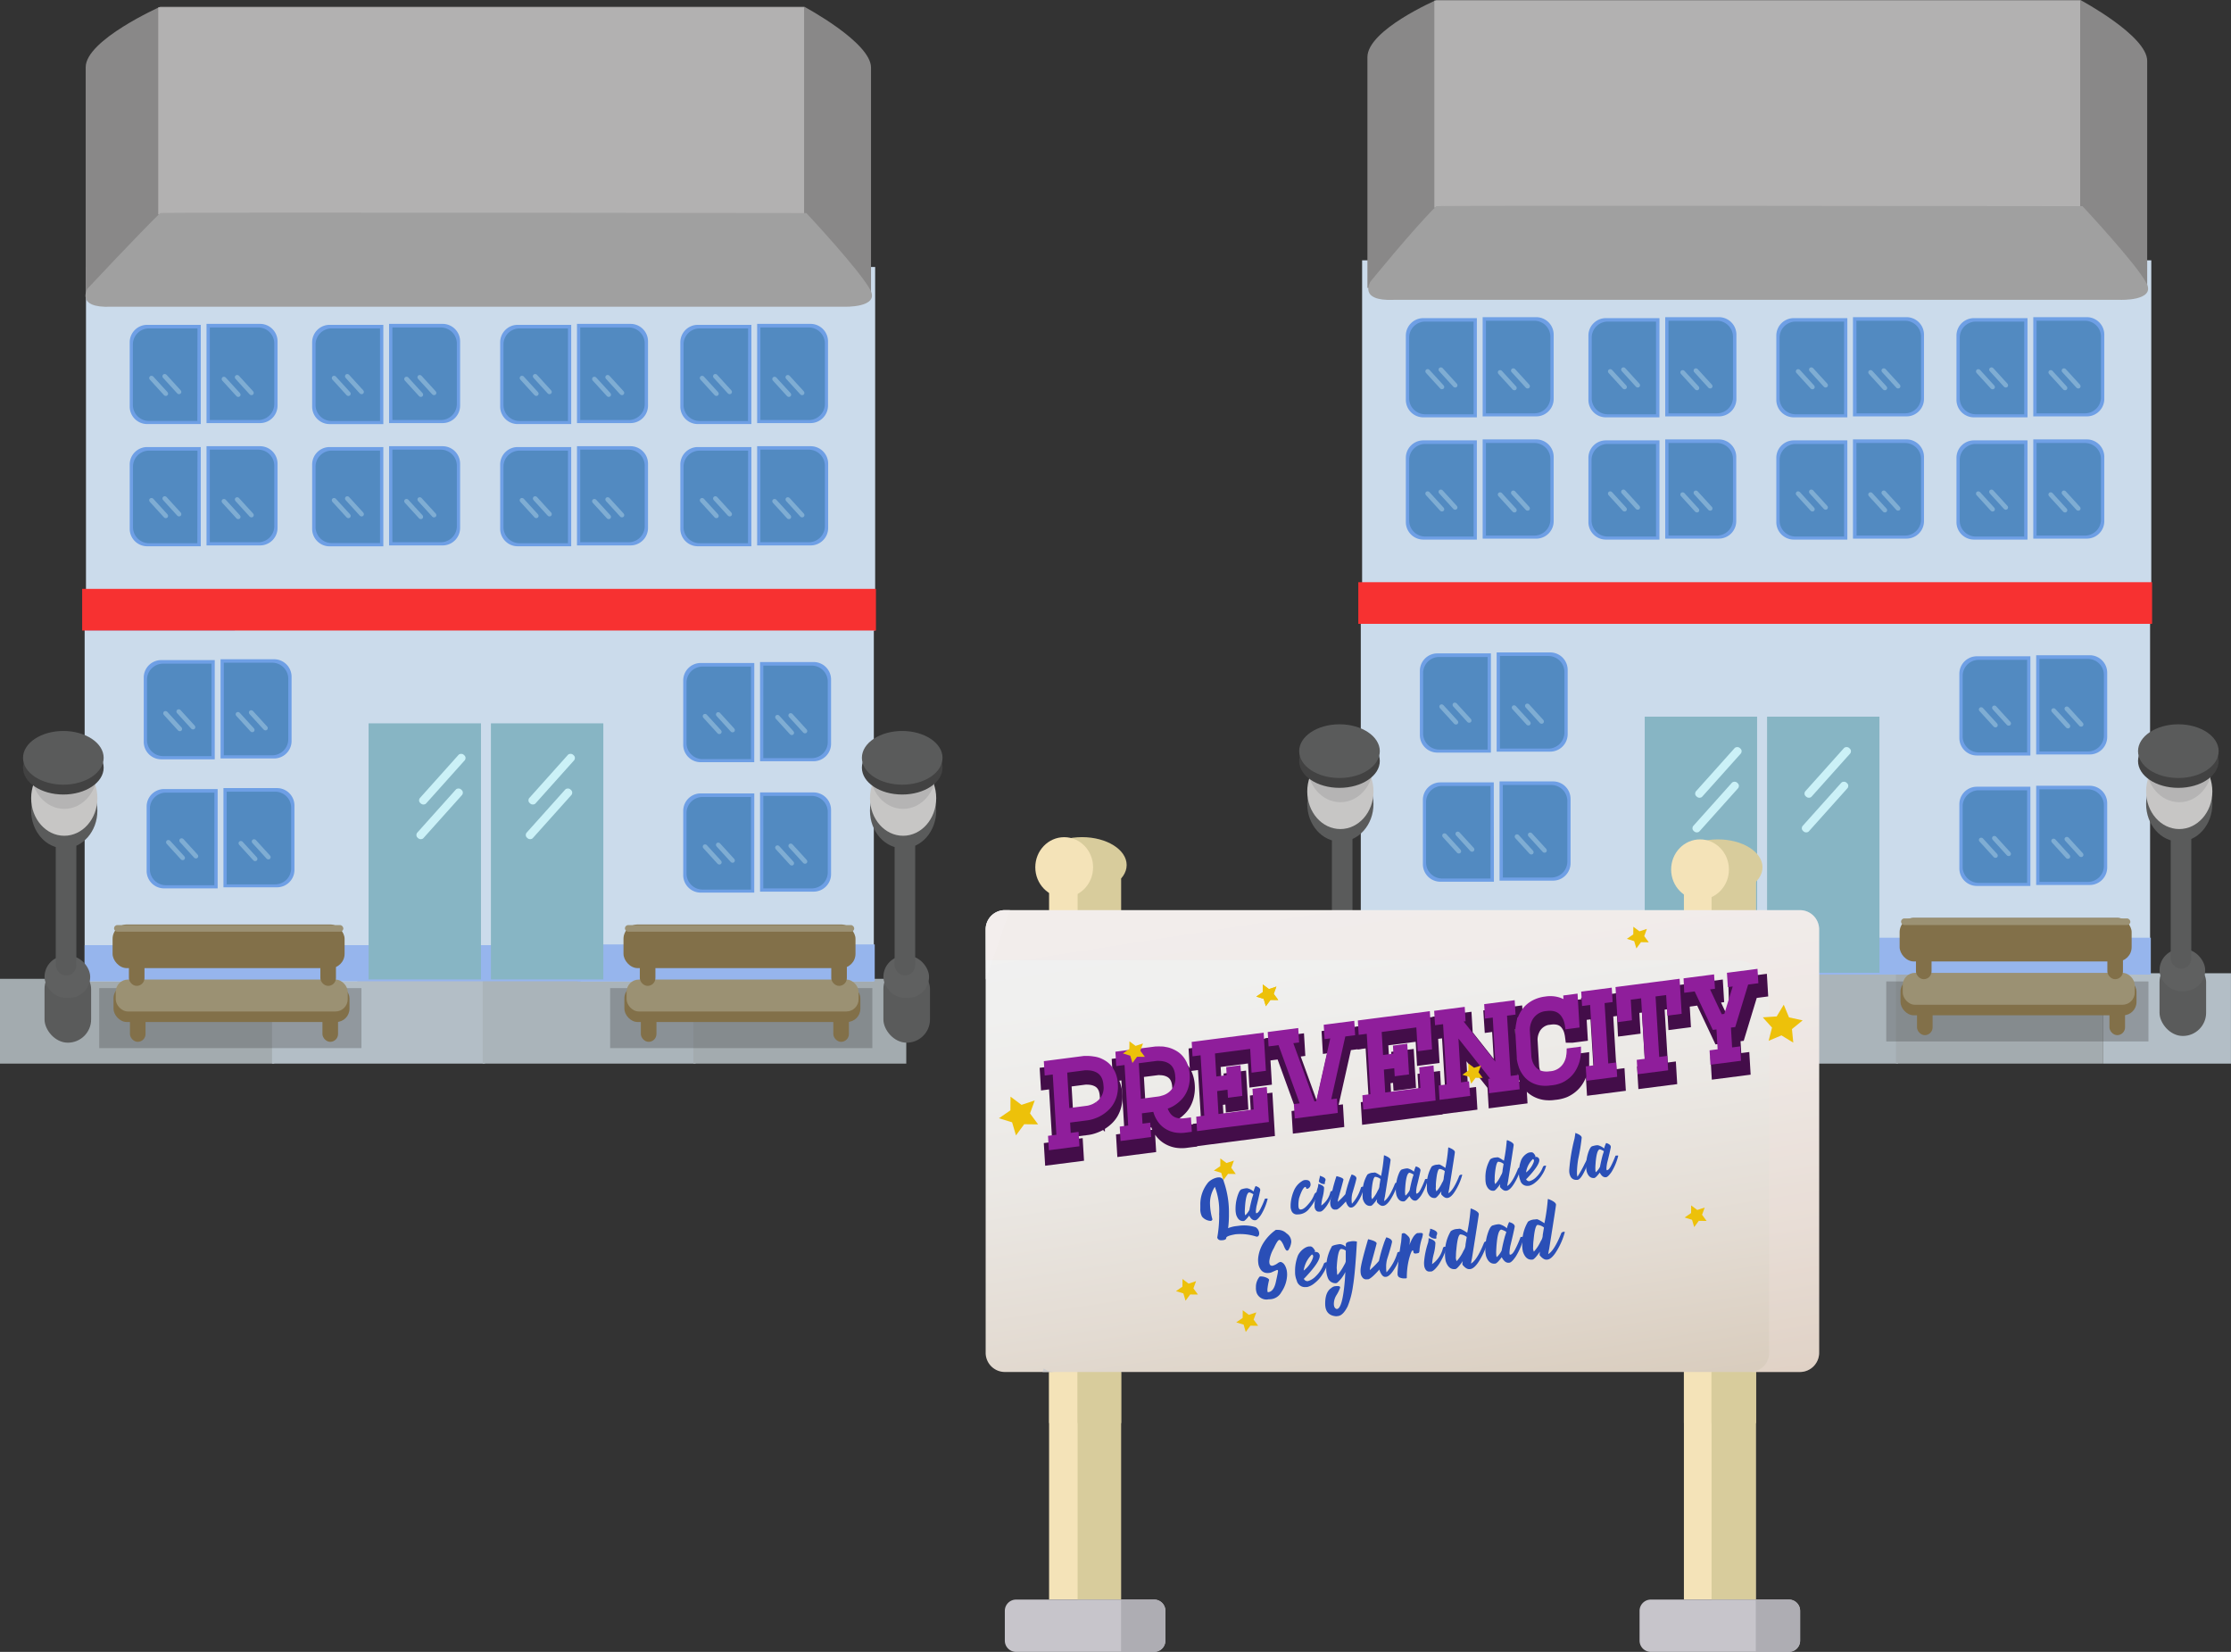 <svg xmlns="http://www.w3.org/2000/svg" xmlns:xlink="http://www.w3.org/1999/xlink" viewBox="0 0 555.05 410.93"><rect x="0" y="0" width="555.05" height="410.93" fill="#333333" stroke="none"/><defs><style>.cls-1{isolation:isolate;}.cls-2{fill:#a3abaf;}.cls-3{fill:#b3bec6;}.cls-4{fill:#aab4ba;}.cls-5{fill:#cbdbeb;}.cls-6{fill:#96b5ed;}.cls-7{fill:#f73131;}.cls-8{fill:#6e9fe5;}.cls-9{fill:#528ac1;}.cls-10{fill:#7fadd3;}.cls-11{fill:#898888;}.cls-12{fill:#b2b1b1;}.cls-13{fill:#a0a0a0;}.cls-14,.cls-23{fill:#424242;}.cls-14{opacity:0.3;}.cls-15{fill:#827049;}.cls-16{fill:#9b9173;}.cls-17{fill:#87b5c4;}.cls-18{fill:#cbf1f7;}.cls-19{fill:#5a5b5b;}.cls-20{fill:#5f6060;}.cls-21{fill:#c7c6c5;}.cls-22{fill:#b5b4b4;}.cls-24{fill:#f4e3b8;}.cls-25{fill:#d8cc9c;}.cls-26{fill:#c7c5cb;}.cls-27{fill:#aeadb3;}.cls-28{fill:url(#Degradado_sin_nombre_5);}.cls-29{fill:#f2f2f2;}.cls-30{fill:#f2e3dd;opacity:0.28;mix-blend-mode:multiply;}.cls-31{fill:#ccc;}.cls-32{fill:#430d49;stroke:#430d49;stroke-width:3.46px;}.cls-32,.cls-33{stroke-miterlimit:10;}.cls-33{fill:#8f1e9b;stroke:#8f1e9b;stroke-width:1.43px;}.cls-34{fill:#edc10a;}.cls-35{fill:#2a4fb7;}</style><linearGradient id="Degradado_sin_nombre_5" x1="333.87" y1="187.91" x2="366.62" y2="396.62" gradientUnits="userSpaceOnUse"><stop offset="0" stop-color="#f2f2f2"/><stop offset="0.24" stop-color="#f0f0ef"/><stop offset="0.44" stop-color="#ebe8e4"/><stop offset="0.63" stop-color="#e3dbd2"/><stop offset="0.82" stop-color="#d7caba"/><stop offset="1" stop-color="#c7b39a"/><stop offset="1" stop-color="#c7b299"/></linearGradient></defs><title>twinbuild</title><g class="cls-1"><g id="Capa_2" data-name="Capa 2"><g id="Capa_8" data-name="Capa 8"><rect class="cls-2" y="243.5" width="68.23" height="21.09"/><rect class="cls-3" x="67.68" y="243.5" width="52.97" height="21.09"/><rect class="cls-4" x="120.09" y="243.5" width="52.97" height="21.09"/><rect class="cls-2" x="172.5" y="243.5" width="52.97" height="21.09"/><rect class="cls-2" x="319.71" y="242.11" width="50.46" height="22.48"/><rect class="cls-3" x="369.63" y="242.11" width="51.57" height="22.48"/><rect class="cls-4" x="420.66" y="242.11" width="51.57" height="22.48"/><rect class="cls-2" x="471.69" y="242.11" width="51.57" height="22.48"/><rect class="cls-3" x="523.26" y="242.11" width="31.78" height="22.48"/><path class="cls-5" d="M144.48,244.11H217.4V153.68H21.06v90.43H88.88v-5.65H144.4S144.48,244.53,144.48,244.11Z"/><rect class="cls-6" x="21.06" y="235.12" width="195.96" height="8.99"/><rect class="cls-6" x="143.68" y="234.94" width="73.94" height="9.17"/><path class="cls-5" d="M110.44,156.85H217.73V66.42H21.39v90.43h37V151.2h51.91S110.44,157.27,110.44,156.85Z"/><rect class="cls-6" x="21.39" y="147.64" width="37.05" height="9.21"/><rect class="cls-7" x="20.44" y="146.49" width="197.49" height="10.36"/><path class="cls-8" d="M49.95,80.81H36.61a4.35,4.35,0,0,0-4.34,4.34v16a4.35,4.35,0,0,0,4.34,4.34H49.95Z"/><path class="cls-9" d="M49.13,81.7H37a4,4,0,0,0-3.94,3.94v15.15A4,4,0,0,0,37,104.72h12.1Z"/><rect class="cls-10" x="38.9" y="92.77" width="1.15" height="6.43" rx="0.58" ry="0.58" transform="translate(-54.38 51.68) rotate(-42.37)"/><rect class="cls-10" x="42.19" y="92.33" width="1.15" height="6.43" rx="0.58" ry="0.58" transform="translate(-53.22 53.78) rotate(-42.37)"/><path class="cls-8" d="M51.38,80.57H64.71a4.35,4.35,0,0,1,4.34,4.34v16a4.35,4.35,0,0,1-4.34,4.34H51.38Z"/><path class="cls-9" d="M52.2,81.46H64.3a4,4,0,0,1,3.94,3.94v15.15a4,4,0,0,1-3.94,3.94H52.2Z"/><rect class="cls-10" x="56.92" y="93.01" width="1.15" height="6.43" rx="0.58" ry="0.58" transform="translate(-49.83 63.89) rotate(-42.37)"/><rect class="cls-10" x="60.21" y="92.57" width="1.15" height="6.43" rx="0.58" ry="0.58" transform="translate(-48.68 65.99) rotate(-42.37)"/><path class="cls-8" d="M49.95,111.21H36.61a4.35,4.35,0,0,0-4.34,4.34v16a4.35,4.35,0,0,0,4.34,4.34H49.95Z"/><path class="cls-9" d="M49.13,112.1H37A4,4,0,0,0,33.09,116v15.15A4,4,0,0,0,37,135.13h12.1Z"/><rect class="cls-10" x="38.9" y="123.17" width="1.15" height="6.43" rx="0.58" ry="0.58" transform="translate(-74.87 59.62) rotate(-42.37)"/><rect class="cls-10" x="42.19" y="122.74" width="1.15" height="6.43" rx="0.58" ry="0.58" transform="translate(-73.71 61.72) rotate(-42.37)"/><path class="cls-8" d="M51.38,111H64.71a4.35,4.35,0,0,1,4.34,4.34v16a4.35,4.35,0,0,1-4.34,4.34H51.38Z"/><path class="cls-9" d="M52.2,111.86H64.3a4,4,0,0,1,3.94,3.94v15.15a4,4,0,0,1-3.94,3.94H52.2Z"/><rect class="cls-10" x="56.92" y="123.41" width="1.15" height="6.43" rx="0.58" ry="0.58" transform="translate(-70.32 71.83) rotate(-42.37)"/><rect class="cls-10" x="60.21" y="122.98" width="1.15" height="6.43" rx="0.58" ry="0.58" transform="translate(-69.17 73.93) rotate(-42.37)"/><path class="cls-8" d="M95.37,80.81H82a4.35,4.35,0,0,0-4.34,4.34v16A4.35,4.35,0,0,0,82,105.5H95.37Z"/><path class="cls-9" d="M94.55,81.7H82.45a4,4,0,0,0-3.94,3.94v15.15a4,4,0,0,0,3.94,3.94h12.1Z"/><rect class="cls-10" x="84.32" y="92.77" width="1.15" height="6.43" rx="0.58" ry="0.58" transform="translate(-42.51 82.29) rotate(-42.37)"/><rect class="cls-10" x="87.61" y="92.33" width="1.15" height="6.43" rx="0.58" ry="0.58" transform="translate(-41.36 84.39) rotate(-42.37)"/><path class="cls-8" d="M96.8,80.57h13.33a4.35,4.35,0,0,1,4.34,4.34v16a4.35,4.35,0,0,1-4.34,4.34H96.8Z"/><path class="cls-9" d="M97.62,81.46h12.1a4,4,0,0,1,3.94,3.94v15.15a4,4,0,0,1-3.94,3.94H97.62Z"/><rect class="cls-10" x="102.35" y="93.01" width="1.15" height="6.43" rx="0.58" ry="0.58" transform="translate(-37.97 94.5) rotate(-42.37)"/><rect class="cls-10" x="105.63" y="92.57" width="1.15" height="6.43" rx="0.58" ry="0.58" transform="translate(-36.81 96.6) rotate(-42.37)"/><path class="cls-8" d="M95.37,111.21H82a4.35,4.35,0,0,0-4.34,4.34v16A4.35,4.35,0,0,0,82,135.91H95.37Z"/><path class="cls-9" d="M94.55,112.1H82.45A4,4,0,0,0,78.51,116v15.15a4,4,0,0,0,3.94,3.94h12.1Z"/><rect class="cls-10" x="84.32" y="123.17" width="1.15" height="6.43" rx="0.58" ry="0.58" transform="translate(-63 90.23) rotate(-42.37)"/><rect class="cls-10" x="87.61" y="122.74" width="1.15" height="6.43" rx="0.58" ry="0.58" transform="translate(-61.85 92.33) rotate(-42.37)"/><path class="cls-8" d="M96.8,111h13.33a4.35,4.35,0,0,1,4.34,4.34v16a4.35,4.35,0,0,1-4.34,4.34H96.8Z"/><path class="cls-9" d="M97.62,111.86h12.1a4,4,0,0,1,3.94,3.94v15.15a4,4,0,0,1-3.94,3.94H97.62Z"/><rect class="cls-10" x="102.35" y="123.41" width="1.15" height="6.43" rx="0.58" ry="0.58" transform="translate(-58.46 102.44) rotate(-42.37)"/><rect class="cls-10" x="105.63" y="122.98" width="1.15" height="6.43" rx="0.58" ry="0.58" transform="translate(-57.3 104.54) rotate(-42.37)"/><path class="cls-8" d="M142.11,80.81H128.78a4.35,4.35,0,0,0-4.34,4.34v16a4.35,4.35,0,0,0,4.34,4.34h13.33Z"/><path class="cls-9" d="M141.3,81.7H129.2a4,4,0,0,0-3.94,3.94v15.15a4,4,0,0,0,3.94,3.94h12.1Z"/><rect class="cls-10" x="131.07" y="92.77" width="1.15" height="6.43" rx="0.58" ry="0.58" transform="translate(-30.3 113.79) rotate(-42.37)"/><rect class="cls-10" x="134.35" y="92.33" width="1.15" height="6.43" rx="0.58" ry="0.58" transform="translate(-29.15 115.89) rotate(-42.37)"/><path class="cls-8" d="M143.55,80.57h13.33a4.35,4.35,0,0,1,4.34,4.34v16a4.35,4.35,0,0,1-4.34,4.34H143.55Z"/><path class="cls-9" d="M144.36,81.46h12.1a4,4,0,0,1,3.94,3.94v15.15a4,4,0,0,1-3.94,3.94h-12.1Z"/><rect class="cls-10" x="149.09" y="93.01" width="1.15" height="6.43" rx="0.58" ry="0.58" transform="translate(-25.76 126) rotate(-42.37)"/><rect class="cls-10" x="152.38" y="92.57" width="1.15" height="6.43" rx="0.58" ry="0.58" transform="translate(-24.6 128.1) rotate(-42.37)"/><path class="cls-8" d="M142.11,111.21H128.78a4.35,4.35,0,0,0-4.34,4.34v16a4.35,4.35,0,0,0,4.34,4.34h13.33Z"/><path class="cls-9" d="M141.3,112.1H129.2a4,4,0,0,0-3.94,3.94v15.15a4,4,0,0,0,3.94,3.94h12.1Z"/><rect class="cls-10" x="131.07" y="123.17" width="1.15" height="6.43" rx="0.58" ry="0.58" transform="translate(-50.79 121.73) rotate(-42.37)"/><rect class="cls-10" x="134.35" y="122.74" width="1.15" height="6.43" rx="0.58" ry="0.58" transform="translate(-49.64 123.83) rotate(-42.37)"/><path class="cls-8" d="M143.55,111h13.33a4.35,4.35,0,0,1,4.34,4.34v16a4.35,4.35,0,0,1-4.34,4.34H143.55Z"/><path class="cls-9" d="M144.36,111.86h12.1a4,4,0,0,1,3.94,3.94v15.15a4,4,0,0,1-3.94,3.94h-12.1Z"/><rect class="cls-10" x="149.09" y="123.41" width="1.15" height="6.43" rx="0.58" ry="0.58" transform="translate(-46.25 133.94) rotate(-42.37)"/><rect class="cls-10" x="152.38" y="122.98" width="1.15" height="6.43" rx="0.58" ry="0.58" transform="translate(-45.09 136.04) rotate(-42.37)"/><path class="cls-8" d="M186.94,80.81H173.6a4.35,4.35,0,0,0-4.34,4.34v16a4.35,4.35,0,0,0,4.34,4.34h13.33Z"/><path class="cls-9" d="M186.12,81.7H174a4,4,0,0,0-3.94,3.94v15.15a4,4,0,0,0,3.94,3.94h12.1Z"/><rect class="cls-10" x="175.89" y="92.77" width="1.15" height="6.43" rx="0.58" ry="0.58" transform="translate(-18.6 144) rotate(-42.37)"/><rect class="cls-10" x="179.18" y="92.33" width="1.15" height="6.43" rx="0.58" ry="0.58" transform="translate(-17.44 146.1) rotate(-42.37)"/><path class="cls-8" d="M188.37,80.57H201.7A4.35,4.35,0,0,1,206,84.91v16a4.35,4.35,0,0,1-4.34,4.34H188.37Z"/><path class="cls-9" d="M189.18,81.46h12.1a4,4,0,0,1,3.94,3.94v15.15a4,4,0,0,1-3.94,3.94h-12.1Z"/><rect class="cls-10" x="193.91" y="93.01" width="1.15" height="6.43" rx="0.58" ry="0.58" transform="translate(-14.05 156.21) rotate(-42.37)"/><rect class="cls-10" x="197.2" y="92.57" width="1.15" height="6.43" rx="0.58" ry="0.58" transform="translate(-12.89 158.31) rotate(-42.37)"/><path class="cls-8" d="M186.94,111.21H173.6a4.35,4.35,0,0,0-4.34,4.34v16a4.35,4.35,0,0,0,4.34,4.34h13.33Z"/><path class="cls-9" d="M186.12,112.1H174a4,4,0,0,0-3.94,3.94v15.15a4,4,0,0,0,3.94,3.94h12.1Z"/><rect class="cls-10" x="175.89" y="123.17" width="1.15" height="6.43" rx="0.58" ry="0.58" transform="translate(-39.09 151.94) rotate(-42.37)"/><rect class="cls-10" x="179.18" y="122.74" width="1.15" height="6.43" rx="0.58" ry="0.58" transform="translate(-37.93 154.04) rotate(-42.37)"/><path class="cls-8" d="M188.37,111H201.7a4.35,4.35,0,0,1,4.34,4.34v16a4.35,4.35,0,0,1-4.34,4.34H188.37Z"/><path class="cls-9" d="M189.18,111.86h12.1a4,4,0,0,1,3.94,3.94v15.15a4,4,0,0,1-3.94,3.94h-12.1Z"/><rect class="cls-10" x="193.91" y="123.41" width="1.15" height="6.43" rx="0.58" ry="0.58" transform="translate(-34.54 164.15) rotate(-42.37)"/><rect class="cls-10" x="197.2" y="122.98" width="1.15" height="6.43" rx="0.58" ry="0.58" transform="translate(-33.38 166.25) rotate(-42.37)"/><path class="cls-8" d="M53.43,164.21H40.1a4.35,4.35,0,0,0-4.34,4.34v16a4.35,4.35,0,0,0,4.34,4.34H53.43Z"/><path class="cls-9" d="M52.62,165.1H40.51A4,4,0,0,0,36.57,169v15.15a4,4,0,0,0,3.94,3.94h12.1Z"/><rect class="cls-10" x="42.38" y="176.17" width="1.15" height="6.43" rx="0.58" ry="0.58" transform="translate(-109.67 75.81) rotate(-42.37)"/><rect class="cls-10" x="45.67" y="175.73" width="1.15" height="6.43" rx="0.58" ry="0.58" transform="translate(-108.52 77.91) rotate(-42.37)"/><path class="cls-8" d="M54.87,164H68.2a4.35,4.35,0,0,1,4.34,4.34v16a4.35,4.35,0,0,1-4.34,4.34H54.87Z"/><path class="cls-9" d="M55.68,164.86h12.1a4,4,0,0,1,3.94,3.94v15.15a4,4,0,0,1-3.94,3.94H55.68Z"/><rect class="cls-10" x="60.41" y="176.41" width="1.15" height="6.43" rx="0.58" ry="0.58" transform="translate(-105.13 88.02) rotate(-42.37)"/><rect class="cls-10" x="63.7" y="175.97" width="1.15" height="6.43" rx="0.58" ry="0.58" transform="translate(-103.97 90.12) rotate(-42.37)"/><path class="cls-8" d="M54.15,196.29H40.82a4.35,4.35,0,0,0-4.34,4.34v16A4.35,4.35,0,0,0,40.82,221H54.15Z"/><path class="cls-9" d="M53.34,197.18H41.23a4,4,0,0,0-3.94,3.94v15.15a4,4,0,0,0,3.94,3.94h12.1Z"/><rect class="cls-10" x="43.1" y="208.25" width="1.15" height="6.43" rx="0.58" ry="0.58" transform="translate(-131.11 84.67) rotate(-42.37)"/><rect class="cls-10" x="46.39" y="207.82" width="1.15" height="6.43" rx="0.58" ry="0.58" transform="translate(-129.95 86.78) rotate(-42.37)"/><path class="cls-8" d="M55.59,196.05H68.92a4.35,4.35,0,0,1,4.34,4.34v16a4.35,4.35,0,0,1-4.34,4.34H55.59Z"/><path class="cls-9" d="M56.4,196.94h12.1a4,4,0,0,1,3.94,3.94V216A4,4,0,0,1,68.51,220H56.4Z"/><rect class="cls-10" x="61.13" y="208.49" width="1.15" height="6.43" rx="0.58" ry="0.58" transform="translate(-126.56 96.89) rotate(-42.37)"/><rect class="cls-10" x="64.42" y="208.06" width="1.15" height="6.43" rx="0.58" ry="0.58" transform="translate(-125.41 98.99) rotate(-42.37)"/><path class="cls-8" d="M187.66,164.93H174.32a4.35,4.35,0,0,0-4.34,4.34v16a4.35,4.35,0,0,0,4.34,4.34h13.33Z"/><path class="cls-9" d="M186.84,165.82h-12.1a4,4,0,0,0-3.94,3.94V184.9a4,4,0,0,0,3.94,3.94h12.1Z"/><rect class="cls-10" x="176.61" y="176.89" width="1.15" height="6.43" rx="0.58" ry="0.58" transform="translate(-75.1 166.45) rotate(-42.37)"/><rect class="cls-10" x="179.9" y="176.45" width="1.15" height="6.43" rx="0.58" ry="0.58" transform="translate(-73.94 168.56) rotate(-42.37)"/><path class="cls-8" d="M189.09,164.69h13.33a4.35,4.35,0,0,1,4.34,4.34v16a4.35,4.35,0,0,1-4.34,4.34H189.09Z"/><path class="cls-9" d="M189.91,165.58H202a4,4,0,0,1,3.94,3.94v15.15A4,4,0,0,1,202,188.6h-12.1Z"/><rect class="cls-10" x="194.63" y="177.13" width="1.15" height="6.43" rx="0.58" ry="0.58" transform="translate(-70.55 178.66) rotate(-42.37)"/><rect class="cls-10" x="197.92" y="176.69" width="1.15" height="6.43" rx="0.58" ry="0.58" transform="translate(-69.4 180.77) rotate(-42.37)"/><path class="cls-8" d="M187.66,197.37H174.32a4.35,4.35,0,0,0-4.34,4.34v16a4.35,4.35,0,0,0,4.34,4.34h13.33Z"/><path class="cls-9" d="M186.84,198.26h-12.1a4,4,0,0,0-3.94,3.94v15.15a4,4,0,0,0,3.94,3.94h12.1Z"/><rect class="cls-10" x="176.61" y="209.34" width="1.15" height="6.43" rx="0.58" ry="0.58" transform="translate(-96.96 174.93) rotate(-42.37)"/><rect class="cls-10" x="179.9" y="208.9" width="1.15" height="6.43" rx="0.58" ry="0.58" transform="translate(-95.81 177.03) rotate(-42.37)"/><path class="cls-8" d="M189.09,197.13h13.33a4.35,4.35,0,0,1,4.34,4.34v16a4.35,4.35,0,0,1-4.34,4.34H189.09Z"/><path class="cls-9" d="M189.91,198H202a4,4,0,0,1,3.94,3.94v15.15A4,4,0,0,1,202,221h-12.1Z"/><rect class="cls-10" x="194.63" y="209.58" width="1.15" height="6.43" rx="0.58" ry="0.58" transform="translate(-92.42 187.14) rotate(-42.37)"/><rect class="cls-10" x="197.92" y="209.14" width="1.15" height="6.43" rx="0.58" ry="0.58" transform="translate(-91.26 189.24) rotate(-42.37)"/><path class="cls-11" d="M39.88,1.67S21.32,9.93,21.32,16.72V74.13l195.38-.83V16.8c0-6.26-16.61-15.13-16.61-15.13"/><rect class="cls-12" x="39.37" y="1.82" width="160.68" height="51.5"/><path class="cls-13" d="M39.85,53c.23-.23,160.76,0,160.76,0s13.69,14.64,16,19.3c2.09,4.3-6.59,4-6.59,4H27.64c-9,.39-5.84-4.53-5.84-4.53S34.2,58.53,39.85,53Z"/><rect class="cls-14" x="24.69" y="245.81" width="65.23" height="14.93"/><rect class="cls-15" x="28.24" y="245.03" width="58.71" height="9.21" rx="3.31" ry="3.31"/><rect class="cls-16" x="28.79" y="243.68" width="57.72" height="7.94" rx="3.05" ry="3.05"/><rect class="cls-15" x="32.07" y="238.29" width="3.88" height="6.96" rx="1.94" ry="1.94"/><rect class="cls-15" x="32.33" y="252.21" width="3.88" height="6.96" rx="1.94" ry="1.94"/><rect class="cls-15" x="80.22" y="252.21" width="3.88" height="6.96" rx="1.94" ry="1.94"/><rect class="cls-15" x="79.7" y="238.29" width="3.88" height="6.96" rx="1.94" ry="1.94"/><rect class="cls-15" x="28.01" y="229.98" width="57.72" height="10.86" rx="3.56" ry="3.56"/><rect class="cls-16" x="28.37" y="230.13" width="57.05" height="1.64" rx="0.82" ry="0.82"/><rect class="cls-14" x="151.8" y="245.81" width="65.23" height="14.93"/><rect class="cls-15" x="155.34" y="245.03" width="58.71" height="9.21" rx="3.31" ry="3.31"/><rect class="cls-16" x="155.89" y="243.68" width="57.72" height="7.94" rx="3.05" ry="3.05"/><rect class="cls-15" x="159.18" y="238.29" width="3.88" height="6.96" rx="1.94" ry="1.94"/><rect class="cls-15" x="159.44" y="252.21" width="3.88" height="6.96" rx="1.94" ry="1.94"/><rect class="cls-15" x="207.32" y="252.21" width="3.88" height="6.96" rx="1.94" ry="1.94"/><rect class="cls-15" x="206.81" y="238.29" width="3.88" height="6.96" rx="1.94" ry="1.94"/><rect class="cls-15" x="155.12" y="229.98" width="57.72" height="10.86" rx="3.56" ry="3.56"/><rect class="cls-16" x="155.47" y="230.13" width="57.05" height="1.64" rx="0.82" ry="0.82"/><rect class="cls-17" x="122.14" y="179.94" width="27.96" height="63.71"/><rect class="cls-17" x="91.7" y="179.94" width="27.96" height="63.71"/><rect class="cls-18" x="101.3" y="201.45" width="16.15" height="2.05" rx="0.89" ry="0.89" transform="translate(-114.43 148.88) rotate(-48.16)"/><rect class="cls-18" x="101.97" y="192.82" width="16.15" height="2.05" rx="0.89" ry="0.89" transform="translate(-107.78 146.51) rotate(-48.16)"/><rect class="cls-18" x="128.51" y="201.45" width="16.15" height="2.05" rx="0.89" ry="0.89" transform="translate(-105.37 169.15) rotate(-48.16)"/><rect class="cls-18" x="129.18" y="192.82" width="16.15" height="2.05" rx="0.89" ry="0.89" transform="translate(-98.72 166.78) rotate(-48.16)"/><rect class="cls-19" x="219.78" y="240.22" width="11.59" height="19.16" rx="5.78" ry="5.78"/><rect class="cls-20" x="219.78" y="237.77" width="11.36" height="10.47" rx="5.24" ry="5.24"/><rect class="cls-19" x="222.57" y="200.33" width="5.12" height="42.34" rx="2.56" ry="2.56" transform="translate(450.26 443) rotate(180)"/><ellipse class="cls-19" cx="224.68" cy="201.67" rx="8.24" ry="9.36"/><ellipse class="cls-21" cx="224.68" cy="198.55" rx="8.24" ry="9.36"/><ellipse class="cls-22" cx="224.68" cy="191.86" rx="8.24" ry="9.36"/><ellipse class="cls-23" cx="224.46" cy="190.97" rx="10.03" ry="6.68"/><ellipse class="cls-19" cx="224.46" cy="188.52" rx="10.03" ry="6.68"/><rect class="cls-19" x="11.08" y="240.22" width="11.59" height="19.16" rx="5.78" ry="5.78"/><rect class="cls-20" x="11.08" y="237.77" width="11.36" height="10.47" rx="5.24" ry="5.24"/><rect class="cls-19" x="13.87" y="200.33" width="5.12" height="42.34" rx="2.56" ry="2.56" transform="translate(32.86 443) rotate(180)"/><ellipse class="cls-19" cx="15.99" cy="201.67" rx="8.24" ry="9.36"/><ellipse class="cls-21" cx="15.99" cy="198.55" rx="8.24" ry="9.36"/><ellipse class="cls-22" cx="15.99" cy="191.86" rx="8.24" ry="9.36"/><ellipse class="cls-23" cx="15.76" cy="190.97" rx="10.03" ry="6.68"/><ellipse class="cls-19" cx="15.76" cy="188.52" rx="10.03" ry="6.68"/><path class="cls-5" d="M462,242.44h72.92V152H338.55v90.43h67.81v-5.65h55.52S462,242.86,462,242.44Z"/><rect class="cls-6" x="338.55" y="233.45" width="195.96" height="8.99"/><rect class="cls-6" x="461.16" y="233.27" width="73.94" height="9.17"/><path class="cls-5" d="M427.92,155.18H535.22V64.76H338.88v90.43h37v-5.65h51.91S427.92,155.6,427.92,155.18Z"/><rect class="cls-6" x="338.88" y="145.97" width="37.05" height="9.21"/><rect class="cls-7" x="337.93" y="144.83" width="197.49" height="10.36"/><path class="cls-8" d="M367.43,79.14H354.1a4.35,4.35,0,0,0-4.34,4.34v16a4.35,4.35,0,0,0,4.34,4.34h13.33Z"/><path class="cls-9" d="M366.62,80h-12.1A4,4,0,0,0,350.58,84V99.12a4,4,0,0,0,3.94,3.94h12.1Z"/><rect class="cls-10" x="356.39" y="91.11" width="1.15" height="6.43" rx="0.58" ry="0.58" transform="translate(29.67 265.2) rotate(-42.37)"/><rect class="cls-10" x="359.67" y="90.67" width="1.15" height="6.43" rx="0.58" ry="0.58" transform="translate(30.83 267.31) rotate(-42.37)"/><path class="cls-8" d="M368.87,78.9H382.2a4.35,4.35,0,0,1,4.34,4.34v16a4.35,4.35,0,0,1-4.34,4.34H368.87Z"/><path class="cls-9" d="M369.68,79.79h12.1a4,4,0,0,1,3.94,3.94V98.88a4,4,0,0,1-3.94,3.94h-12.1Z"/><rect class="cls-10" x="374.41" y="91.35" width="1.15" height="6.43" rx="0.58" ry="0.58" transform="translate(34.22 277.42) rotate(-42.37)"/><rect class="cls-10" x="377.7" y="90.91" width="1.15" height="6.43" rx="0.58" ry="0.58" transform="translate(35.37 279.52) rotate(-42.37)"/><path class="cls-8" d="M367.43,109.55H354.1a4.35,4.35,0,0,0-4.34,4.34v16a4.35,4.35,0,0,0,4.34,4.34h13.33Z"/><path class="cls-9" d="M366.62,110.44h-12.1a4,4,0,0,0-3.94,3.94v15.15a4,4,0,0,0,3.94,3.94h12.1Z"/><rect class="cls-10" x="356.39" y="121.51" width="1.15" height="6.43" rx="0.58" ry="0.58" transform="translate(9.18 273.15) rotate(-42.37)"/><rect class="cls-10" x="359.67" y="121.07" width="1.15" height="6.43" rx="0.58" ry="0.58" transform="translate(10.34 275.25) rotate(-42.37)"/><path class="cls-8" d="M368.87,109.31H382.2a4.35,4.35,0,0,1,4.34,4.34v16A4.35,4.35,0,0,1,382.2,134H368.87Z"/><path class="cls-9" d="M369.68,110.2h12.1a4,4,0,0,1,3.94,3.94v15.15a4,4,0,0,1-3.94,3.94h-12.1Z"/><rect class="cls-10" x="374.41" y="121.75" width="1.15" height="6.43" rx="0.58" ry="0.58" transform="translate(13.73 285.36) rotate(-42.37)"/><rect class="cls-10" x="377.7" y="121.31" width="1.15" height="6.43" rx="0.58" ry="0.58" transform="translate(14.88 287.46) rotate(-42.37)"/><path class="cls-8" d="M412.86,79.14H399.52a4.35,4.35,0,0,0-4.34,4.34v16a4.35,4.35,0,0,0,4.34,4.34h13.33Z"/><path class="cls-9" d="M412,80h-12.1A4,4,0,0,0,396,84V99.12a4,4,0,0,0,3.94,3.94H412Z"/><rect class="cls-10" x="401.81" y="91.11" width="1.15" height="6.43" rx="0.58" ry="0.58" transform="translate(41.54 295.82) rotate(-42.37)"/><rect class="cls-10" x="405.1" y="90.67" width="1.15" height="6.43" rx="0.58" ry="0.58" transform="translate(42.69 297.92) rotate(-42.37)"/><path class="cls-8" d="M414.29,78.9h13.33A4.35,4.35,0,0,1,432,83.24v16a4.35,4.35,0,0,1-4.34,4.34H414.29Z"/><path class="cls-9" d="M415.11,79.79h12.1a4,4,0,0,1,3.94,3.94V98.88a4,4,0,0,1-3.94,3.94h-12.1Z"/><rect class="cls-10" x="419.83" y="91.35" width="1.15" height="6.43" rx="0.58" ry="0.58" transform="translate(46.08 308.03) rotate(-42.37)"/><rect class="cls-10" x="423.12" y="90.91" width="1.15" height="6.43" rx="0.58" ry="0.58" transform="translate(47.24 310.13) rotate(-42.37)"/><path class="cls-8" d="M412.86,109.55H399.52a4.35,4.35,0,0,0-4.34,4.34v16a4.35,4.35,0,0,0,4.34,4.34h13.33Z"/><path class="cls-9" d="M412,110.44h-12.1a4,4,0,0,0-3.94,3.94v15.15a4,4,0,0,0,3.94,3.94H412Z"/><rect class="cls-10" x="401.81" y="121.51" width="1.15" height="6.43" rx="0.58" ry="0.58" transform="translate(21.05 303.76) rotate(-42.37)"/><rect class="cls-10" x="405.1" y="121.07" width="1.15" height="6.43" rx="0.58" ry="0.58" transform="translate(22.2 305.86) rotate(-42.37)"/><path class="cls-8" d="M414.29,109.31h13.33a4.35,4.35,0,0,1,4.34,4.34v16a4.35,4.35,0,0,1-4.34,4.34H414.29Z"/><path class="cls-9" d="M415.11,110.2h12.1a4,4,0,0,1,3.94,3.94v15.15a4,4,0,0,1-3.94,3.94h-12.1Z"/><rect class="cls-10" x="419.83" y="121.75" width="1.15" height="6.43" rx="0.58" ry="0.58" transform="translate(25.59 315.97) rotate(-42.37)"/><rect class="cls-10" x="423.12" y="121.31" width="1.15" height="6.43" rx="0.58" ry="0.58" transform="translate(26.75 318.07) rotate(-42.37)"/><path class="cls-8" d="M459.6,79.14H446.27a4.35,4.35,0,0,0-4.34,4.34v16a4.35,4.35,0,0,0,4.34,4.34H459.6Z"/><path class="cls-9" d="M458.79,80h-12.1A4,4,0,0,0,442.74,84V99.12a4,4,0,0,0,3.94,3.94h12.1Z"/><rect class="cls-10" x="448.55" y="91.11" width="1.15" height="6.43" rx="0.58" ry="0.58" transform="translate(53.75 327.32) rotate(-42.37)"/><rect class="cls-10" x="451.84" y="90.67" width="1.15" height="6.43" rx="0.58" ry="0.58" transform="translate(54.9 329.42) rotate(-42.37)"/><path class="cls-8" d="M461,78.9h13.33a4.35,4.35,0,0,1,4.34,4.34v16a4.35,4.35,0,0,1-4.34,4.34H461Z"/><path class="cls-9" d="M461.85,79.79H474a4,4,0,0,1,3.94,3.94V98.88a4,4,0,0,1-3.94,3.94h-12.1Z"/><rect class="cls-10" x="466.58" y="91.35" width="1.15" height="6.43" rx="0.58" ry="0.58" transform="translate(58.29 339.53) rotate(-42.37)"/><rect class="cls-10" x="469.87" y="90.91" width="1.15" height="6.43" rx="0.58" ry="0.58" transform="translate(59.45 341.63) rotate(-42.37)"/><path class="cls-8" d="M459.6,109.55H446.27a4.35,4.35,0,0,0-4.34,4.34v16a4.35,4.35,0,0,0,4.34,4.34H459.6Z"/><path class="cls-9" d="M458.79,110.44h-12.1a4,4,0,0,0-3.94,3.94v15.15a4,4,0,0,0,3.94,3.94h12.1Z"/><rect class="cls-10" x="448.55" y="121.51" width="1.15" height="6.43" rx="0.58" ry="0.58" transform="translate(33.26 335.26) rotate(-42.37)"/><rect class="cls-10" x="451.84" y="121.07" width="1.15" height="6.43" rx="0.58" ry="0.58" transform="translate(34.41 337.36) rotate(-42.37)"/><path class="cls-8" d="M461,109.31h13.33a4.35,4.35,0,0,1,4.34,4.34v16a4.35,4.35,0,0,1-4.34,4.34H461Z"/><path class="cls-9" d="M461.85,110.2H474a4,4,0,0,1,3.94,3.94v15.15a4,4,0,0,1-3.94,3.94h-12.1Z"/><rect class="cls-10" x="466.58" y="121.75" width="1.15" height="6.43" rx="0.58" ry="0.58" transform="translate(37.8 347.47) rotate(-42.37)"/><rect class="cls-10" x="469.87" y="121.31" width="1.15" height="6.43" rx="0.58" ry="0.58" transform="translate(38.96 349.57) rotate(-42.37)"/><path class="cls-8" d="M504.42,79.14H491.09a4.35,4.35,0,0,0-4.34,4.34v16a4.35,4.35,0,0,0,4.34,4.34h13.33Z"/><path class="cls-9" d="M503.61,80H491.5A4,4,0,0,0,487.57,84V99.12a4,4,0,0,0,3.94,3.94h12.1Z"/><rect class="cls-10" x="493.37" y="91.11" width="1.15" height="6.43" rx="0.58" ry="0.58" transform="translate(65.46 357.53) rotate(-42.37)"/><rect class="cls-10" x="496.66" y="90.67" width="1.15" height="6.43" rx="0.58" ry="0.58" transform="translate(66.61 359.63) rotate(-42.37)"/><path class="cls-8" d="M505.86,78.9h13.33a4.35,4.35,0,0,1,4.34,4.34v16a4.35,4.35,0,0,1-4.34,4.34H505.86Z"/><path class="cls-9" d="M506.67,79.79h12.1a4,4,0,0,1,3.94,3.94V98.88a4,4,0,0,1-3.94,3.94h-12.1Z"/><rect class="cls-10" x="511.4" y="91.35" width="1.15" height="6.43" rx="0.58" ry="0.58" transform="translate(70 369.74) rotate(-42.37)"/><rect class="cls-10" x="514.69" y="90.91" width="1.15" height="6.43" rx="0.58" ry="0.58" transform="translate(71.16 371.84) rotate(-42.37)"/><path class="cls-8" d="M504.42,109.55H491.09a4.35,4.35,0,0,0-4.34,4.34v16a4.35,4.35,0,0,0,4.34,4.34h13.33Z"/><path class="cls-9" d="M503.61,110.44H491.5a4,4,0,0,0-3.94,3.94v15.15a4,4,0,0,0,3.94,3.94h12.1Z"/><rect class="cls-10" x="493.37" y="121.51" width="1.15" height="6.43" rx="0.58" ry="0.58" transform="translate(44.97 365.47) rotate(-42.37)"/><rect class="cls-10" x="496.66" y="121.07" width="1.15" height="6.43" rx="0.58" ry="0.58" transform="translate(46.12 367.57) rotate(-42.37)"/><path class="cls-8" d="M505.86,109.31h13.33a4.35,4.35,0,0,1,4.34,4.34v16a4.35,4.35,0,0,1-4.34,4.34H505.86Z"/><path class="cls-9" d="M506.67,110.2h12.1a4,4,0,0,1,3.94,3.94v15.15a4,4,0,0,1-3.94,3.94h-12.1Z"/><rect class="cls-10" x="511.4" y="121.75" width="1.15" height="6.43" rx="0.58" ry="0.58" transform="translate(49.51 377.68) rotate(-42.37)"/><rect class="cls-10" x="514.69" y="121.31" width="1.15" height="6.43" rx="0.58" ry="0.58" transform="translate(50.67 379.78) rotate(-42.37)"/><path class="cls-8" d="M370.92,162.54H357.59a4.35,4.35,0,0,0-4.34,4.34v16a4.35,4.35,0,0,0,4.34,4.34h13.33Z"/><path class="cls-9" d="M370.1,163.43H358a4,4,0,0,0-3.94,3.94v15.15a4,4,0,0,0,3.94,3.94h12.1Z"/><rect class="cls-10" x="359.87" y="174.5" width="1.15" height="6.43" rx="0.58" ry="0.58" transform="translate(-25.62 289.34) rotate(-42.37)"/><rect class="cls-10" x="363.16" y="174.07" width="1.15" height="6.43" rx="0.58" ry="0.58" transform="translate(-24.47 291.44) rotate(-42.37)"/><path class="cls-8" d="M372.35,162.3h13.33a4.35,4.35,0,0,1,4.34,4.34v16a4.35,4.35,0,0,1-4.34,4.34H372.35Z"/><path class="cls-9" d="M373.17,163.19h12.1a4,4,0,0,1,3.94,3.94v15.15a4,4,0,0,1-3.94,3.94h-12.1Z"/><rect class="cls-10" x="377.9" y="174.74" width="1.15" height="6.43" rx="0.58" ry="0.58" transform="translate(-21.08 301.55) rotate(-42.37)"/><rect class="cls-10" x="381.18" y="174.31" width="1.15" height="6.43" rx="0.58" ry="0.58" transform="translate(-19.92 303.65) rotate(-42.37)"/><path class="cls-8" d="M371.64,194.63H358.31A4.35,4.35,0,0,0,354,199v16a4.35,4.35,0,0,0,4.34,4.34h13.33Z"/><path class="cls-9" d="M370.83,195.52h-12.1a4,4,0,0,0-3.94,3.94V214.6a4,4,0,0,0,3.94,3.94h12.1Z"/><rect class="cls-10" x="360.59" y="206.59" width="1.15" height="6.43" rx="0.58" ry="0.58" transform="translate(-47.06 298.2) rotate(-42.37)"/><rect class="cls-10" x="363.88" y="206.15" width="1.15" height="6.43" rx="0.58" ry="0.58" transform="translate(-45.9 300.31) rotate(-42.37)"/><path class="cls-8" d="M373.07,194.39h13.33a4.35,4.35,0,0,1,4.34,4.34v16a4.35,4.35,0,0,1-4.34,4.34H373.07Z"/><path class="cls-9" d="M373.89,195.28H386a4,4,0,0,1,3.94,3.94v15.15A4,4,0,0,1,386,218.3h-12.1Z"/><rect class="cls-10" x="378.62" y="206.83" width="1.15" height="6.43" rx="0.58" ry="0.58" transform="translate(-42.51 310.42) rotate(-42.37)"/><rect class="cls-10" x="381.91" y="206.39" width="1.15" height="6.43" rx="0.58" ry="0.58" transform="translate(-41.36 312.52) rotate(-42.37)"/><path class="cls-8" d="M505.14,163.26H491.81a4.35,4.35,0,0,0-4.34,4.34v16a4.35,4.35,0,0,0,4.34,4.34h13.33Z"/><path class="cls-9" d="M504.33,164.15h-12.1a4,4,0,0,0-3.94,3.94v15.15a4,4,0,0,0,3.94,3.94h12.1Z"/><rect class="cls-10" x="494.1" y="175.22" width="1.15" height="6.43" rx="0.58" ry="0.58" transform="translate(8.95 379.98) rotate(-42.37)"/><rect class="cls-10" x="497.38" y="174.79" width="1.15" height="6.43" rx="0.58" ry="0.58" transform="translate(10.11 382.09) rotate(-42.37)"/><path class="cls-8" d="M506.58,163h13.33a4.35,4.35,0,0,1,4.34,4.34v16a4.35,4.35,0,0,1-4.34,4.34H506.58Z"/><path class="cls-9" d="M507.39,163.91h12.1a4,4,0,0,1,3.94,3.94V183a4,4,0,0,1-3.94,3.94h-12.1Z"/><rect class="cls-10" x="512.12" y="175.47" width="1.15" height="6.43" rx="0.58" ry="0.58" transform="translate(13.5 392.19) rotate(-42.37)"/><rect class="cls-10" x="515.41" y="175.03" width="1.15" height="6.43" rx="0.58" ry="0.58" transform="translate(14.65 394.3) rotate(-42.37)"/><path class="cls-8" d="M505.14,195.71H491.81a4.35,4.35,0,0,0-4.34,4.34v16a4.35,4.35,0,0,0,4.34,4.34h13.33Z"/><path class="cls-9" d="M504.33,196.6h-12.1a4,4,0,0,0-3.94,3.94v15.15a4,4,0,0,0,3.94,3.94h12.1Z"/><rect class="cls-10" x="494.1" y="207.67" width="1.15" height="6.43" rx="0.58" ry="0.58" transform="translate(-12.91 388.46) rotate(-42.37)"/><rect class="cls-10" x="497.38" y="207.23" width="1.15" height="6.43" rx="0.58" ry="0.58" transform="translate(-11.76 390.56) rotate(-42.37)"/><path class="cls-8" d="M506.58,195.47h13.33a4.35,4.35,0,0,1,4.34,4.34v16a4.35,4.35,0,0,1-4.34,4.34H506.58Z"/><path class="cls-9" d="M507.39,196.36h12.1a4,4,0,0,1,3.94,3.94v15.15a4,4,0,0,1-3.94,3.94h-12.1Z"/><rect class="cls-10" x="512.12" y="207.91" width="1.15" height="6.43" rx="0.58" ry="0.58" transform="translate(-8.37 400.67) rotate(-42.37)"/><rect class="cls-10" x="515.41" y="207.47" width="1.15" height="6.43" rx="0.58" ry="0.58" transform="translate(-7.21 402.77) rotate(-42.37)"/><path class="cls-11" d="M357.37,0s-17.17,7.44-17.17,14.22V71.63h194V15.13C534.19,8.87,517.58,0,517.58,0"/><rect class="cls-12" x="356.85" y="0.15" width="160.68" height="51.5"/><path class="cls-13" d="M357.34,51.29c.23-.23,160.76,0,160.76,0s13.69,14.64,16,19.3c2.09,4.3-6.59,4-6.59,4H346.79c-9,.39-5.84-4.53-5.84-4.53S351.69,56.86,357.34,51.29Z"/><rect class="cls-14" x="342.18" y="244.15" width="65.23" height="14.93"/><rect class="cls-15" x="345.73" y="243.36" width="58.71" height="9.21" rx="3.31" ry="3.31"/><rect class="cls-16" x="346.28" y="242.01" width="57.72" height="7.94" rx="3.05" ry="3.05"/><rect class="cls-15" x="349.56" y="236.63" width="3.88" height="6.96" rx="1.94" ry="1.94"/><rect class="cls-15" x="349.82" y="250.55" width="3.88" height="6.96" rx="1.94" ry="1.94"/><rect class="cls-15" x="397.71" y="250.55" width="3.88" height="6.96" rx="1.94" ry="1.94"/><rect class="cls-15" x="397.19" y="236.63" width="3.88" height="6.96" rx="1.94" ry="1.94"/><rect class="cls-15" x="345.5" y="228.32" width="57.72" height="10.86" rx="3.56" ry="3.56"/><rect class="cls-16" x="345.86" y="228.47" width="57.05" height="1.64" rx="0.82" ry="0.82"/><rect class="cls-14" x="469.28" y="244.15" width="65.23" height="14.93"/><rect class="cls-15" x="472.83" y="243.36" width="58.71" height="9.21" rx="3.31" ry="3.31"/><rect class="cls-16" x="473.38" y="242.01" width="57.72" height="7.94" rx="3.05" ry="3.05"/><rect class="cls-15" x="476.67" y="236.63" width="3.88" height="6.96" rx="1.94" ry="1.94"/><rect class="cls-15" x="476.93" y="250.55" width="3.88" height="6.96" rx="1.94" ry="1.94"/><rect class="cls-15" x="524.81" y="250.55" width="3.88" height="6.96" rx="1.94" ry="1.94"/><rect class="cls-15" x="524.29" y="236.63" width="3.88" height="6.96" rx="1.94" ry="1.94"/><rect class="cls-15" x="472.61" y="228.32" width="57.72" height="10.86" rx="3.56" ry="3.56"/><rect class="cls-16" x="472.96" y="228.47" width="57.05" height="1.64" rx="0.82" ry="0.82"/><rect class="cls-17" x="439.63" y="178.28" width="27.96" height="63.71"/><rect class="cls-17" x="409.19" y="178.28" width="27.96" height="63.71"/><rect class="cls-18" x="418.79" y="199.78" width="16.15" height="2.05" rx="0.89" ry="0.89" transform="translate(-7.5 384.84) rotate(-48.16)"/><rect class="cls-18" x="419.46" y="191.16" width="16.15" height="2.05" rx="0.89" ry="0.89" transform="translate(-0.85 382.47) rotate(-48.16)"/><rect class="cls-18" x="446" y="199.78" width="16.15" height="2.05" rx="0.89" ry="0.89" transform="translate(1.56 405.11) rotate(-48.16)"/><rect class="cls-18" x="446.66" y="191.16" width="16.15" height="2.05" rx="0.89" ry="0.89" transform="translate(8.21 402.73) rotate(-48.16)"/><rect class="cls-19" x="537.27" y="238.55" width="11.59" height="19.16" rx="5.78" ry="5.78"/><rect class="cls-20" x="537.27" y="236.1" width="11.36" height="10.47" rx="5.24" ry="5.24"/><rect class="cls-19" x="540.06" y="198.67" width="5.12" height="42.34" rx="2.56" ry="2.56" transform="translate(1085.23 439.67) rotate(-180)"/><ellipse class="cls-19" cx="542.17" cy="200" rx="8.24" ry="9.36"/><ellipse class="cls-21" cx="542.17" cy="196.88" rx="8.24" ry="9.36"/><ellipse class="cls-22" cx="542.17" cy="190.2" rx="8.24" ry="9.36"/><ellipse class="cls-23" cx="541.95" cy="189.31" rx="10.03" ry="6.68"/><ellipse class="cls-19" cx="541.95" cy="186.86" rx="10.03" ry="6.68"/><rect class="cls-19" x="328.57" y="238.55" width="11.59" height="19.16" rx="5.78" ry="5.78"/><rect class="cls-20" x="328.57" y="236.1" width="11.36" height="10.47" rx="5.24" ry="5.24"/><rect class="cls-19" x="331.36" y="198.67" width="5.12" height="42.34" rx="2.56" ry="2.56" transform="translate(667.84 439.67) rotate(-180)"/><ellipse class="cls-19" cx="333.47" cy="200" rx="8.24" ry="9.36"/><ellipse class="cls-21" cx="333.47" cy="196.88" rx="8.24" ry="9.36"/><ellipse class="cls-22" cx="333.47" cy="190.2" rx="8.24" ry="9.36"/><ellipse class="cls-23" cx="333.25" cy="189.31" rx="10.03" ry="6.68"/><ellipse class="cls-19" cx="333.25" cy="186.86" rx="10.03" ry="6.68"/><path class="cls-24" d="M278.91,397.92H261V218.8a3.39,3.39,0,0,1,3.44-3.33h11a3.39,3.39,0,0,1,3.44,3.33V397.92Z"/><path class="cls-24" d="M436.82,397.92H418.94V218.8a3.39,3.39,0,0,1,3.44-3.33h11a3.39,3.39,0,0,1,3.44,3.33V397.92Z"/><rect class="cls-24" x="418.94" y="341.3" width="17.88" height="12.71"/><rect class="cls-24" x="261.02" y="341.3" width="17.88" height="12.71"/><path class="cls-25" d="M275.47,215.47H264.66a3.39,3.39,0,0,1,3.44,3.33V397.92h10.81V218.8A3.39,3.39,0,0,0,275.47,215.47Z"/><rect class="cls-25" x="268.1" y="341.3" width="10.81" height="12.71"/><path class="cls-26" d="M287.13,397.92H252.79a2.8,2.8,0,0,0-2.8,2.8v7.41a2.8,2.8,0,0,0,2.8,2.8h34.34a2.8,2.8,0,0,0,2.8-2.8v-7.41A2.8,2.8,0,0,0,287.13,397.92Z"/><path class="cls-27" d="M278.91,397.92v13h8.23a2.8,2.8,0,0,0,2.8-2.8v-7.41a2.8,2.8,0,0,0-2.8-2.8Z"/><path class="cls-25" d="M433.39,215.47h-11a3.38,3.38,0,0,1,3.43,3.33V397.92h11V218.8A3.38,3.38,0,0,0,433.39,215.47Z"/><rect class="cls-25" x="425.8" y="341.3" width="11.03" height="12.71"/><path class="cls-26" d="M445.05,397.92H410.71a2.8,2.8,0,0,0-2.8,2.8v7.41a2.8,2.8,0,0,0,2.8,2.8h34.34a2.8,2.8,0,0,0,2.8-2.8v-7.41A2.8,2.8,0,0,0,445.05,397.92Z"/><path class="cls-28" d="M447.8,341.3H250a4.78,4.78,0,0,1-4.78-4.78V231.19a4.78,4.78,0,0,1,4.78-4.78H447.8a4.78,4.78,0,0,1,4.78,4.78V336.52A4.78,4.78,0,0,1,447.8,341.3Z"/><path class="cls-29" d="M245.26,243.7l6-17.29H250a4.78,4.78,0,0,0-4.78,4.78Z"/><path class="cls-27" d="M436.82,397.92v13h8.23a2.8,2.8,0,0,0,2.8-2.8v-7.41a2.8,2.8,0,0,0-2.8-2.8Z"/><path class="cls-30" d="M447.8,341.3H435.37a4.78,4.78,0,0,0,4.78-4.78V247.18a8.33,8.33,0,0,0-8.33-8.33H245.26v-7.65a4.78,4.78,0,0,1,4.78-4.78H447.8a4.78,4.78,0,0,1,4.2,2.5,4.71,4.71,0,0,1,.36.86c0,.15.09.3.12.46a4.78,4.78,0,0,1,.1,1h0V336.52A4.78,4.78,0,0,1,447.8,341.3Z"/><path class="cls-31" d="M245.26,336.52a4.78,4.78,0,0,0,2.5,4.2,4.78,4.78,0,0,1-2.5-4.2V310h0Z"/><path class="cls-31" d="M452.58,231.19v7.65h0v-7.65a4.78,4.78,0,0,0-4.78-4.78h0A4.78,4.78,0,0,1,452.58,231.19Z"/><path class="cls-31" d="M250,341.3a4.76,4.76,0,0,1-2.28-.58,4.76,4.76,0,0,0,2.28.58h12.44a4.75,4.75,0,0,1-2.76-.88l-.3.88Z"/><ellipse class="cls-25" cx="269.2" cy="215.19" rx="11.1" ry="6.94"/><ellipse class="cls-24" cx="264.76" cy="215.75" rx="7.19" ry="7.49"/><ellipse class="cls-25" cx="427.39" cy="215.75" rx="11.1" ry="6.94"/><ellipse class="cls-24" cx="422.95" cy="216.3" rx="7.19" ry="7.49"/><path class="cls-32" d="M273.4,266.37a7.55,7.55,0,0,1,1.34.66,5.25,5.25,0,0,1,1.28,1.13,6.25,6.25,0,0,1,1,1.73,7.9,7.9,0,0,1,.49,2.43,8.32,8.32,0,0,1-.2,2.53,7.43,7.43,0,0,1-.77,1.94,6.54,6.54,0,0,1-1.13,1.44,9,9,0,0,1-1.25,1,7.59,7.59,0,0,1-1.26.7,11.38,11.38,0,0,1-1.12.42,7.24,7.24,0,0,1-.8.2l-.34.06-5.14.66.24,4.05,2-.25.13,2.17-6.23.8-.13-2.17,2.1-.27-1-16.55-2,.26-.13-2.17,2-.26,4.21-.54,3.1-.4.34,0a6.9,6.9,0,0,1,.82,0,10.2,10.2,0,0,1,1.15.12A6.55,6.55,0,0,1,273.4,266.37Zm-.24,11a5,5,0,0,0,2.18-4.77q-.19-3.2-2.71-4.14a4.94,4.94,0,0,0-1-.27,6.1,6.1,0,0,0-.89-.09,7.35,7.35,0,0,0-.86,0l-3.1.4-2,.26.61,10.33,5.14-.66a4.75,4.75,0,0,0,.85-.2,5.67,5.67,0,0,0,.87-.33A6.65,6.65,0,0,0,273.15,277.36Z"/><path class="cls-32" d="M295.52,270a8.48,8.48,0,0,1-.19,2.54,7.39,7.39,0,0,1-.77,2,6.48,6.48,0,0,1-1.13,1.44,8.88,8.88,0,0,1-1.24,1,7,7,0,0,1-1.25.68q-.61.25-1.12.4a8.43,8.43,0,0,0,.28.81,6.13,6.13,0,0,0,.42.85q1.36,2.33,4.6,1.91l.77-.1.13,2.17-.77.1a8,8,0,0,1-2.5,0,6.23,6.23,0,0,1-1.88-.65,5.64,5.64,0,0,1-1.36-1,6.11,6.11,0,0,1-.91-1.2,7.09,7.09,0,0,1-.6-1.27,7,7,0,0,1-.31-1.14l-4.17.54.24,4.08,1.93-.25.13,2.17-6.22.8-.13-2.17,2.13-.28-1-16.61-2.07.27-.13-2.17,2.07-.27,4.17-.54,3.12-.4.36,0a6.52,6.52,0,0,1,.83,0c.34,0,.72,0,1.15.11a5.85,5.85,0,0,1,1.32.35,7.53,7.53,0,0,1,1.34.66,5.24,5.24,0,0,1,1.28,1.13,6.21,6.21,0,0,1,1,1.73A8,8,0,0,1,295.52,270Zm-7,6.14a4.65,4.65,0,0,0,.85-.2,6.81,6.81,0,0,0,.87-.31,5.73,5.73,0,0,0,.94-.53,5,5,0,0,0,2.18-4.81q-.19-3.21-2.71-4.18a4.87,4.87,0,0,0-1-.28,6,6,0,0,0-.89-.09,4.7,4.7,0,0,0-.86,0l-3.13.4-2,.26.61,10.36Z"/><path class="cls-32" d="M305,282.45l-4.21.54-2,.26-.13-2.17,2-.26-1-16.58-2,.26-.13-2.17,2-.26,4.21-.54,10.4-1.34.48,8.13-2.16.28-.35-6-8.24,1.06-2,.26.42,7.22,4.06-.53-.12-2.05,2.16-.28.37,6.25-2.16.28-.12-2-4.06.53.42,7.19,2-.26,8.24-1.06-.3-5.17,2.16-.28.43,7.34Z"/><path class="cls-32" d="M330.61,258l6.23-.8.13,2.17-2.3.3-3.86,17.23,1.68-.22.13,2.17-9.35,1.21-.13-2.17,1.68-.22-5.81-16-2.3.3-.13-2.17,6.22-.8.13,2.17-1.68.22,5.81,16,1.51-.19L332.42,260l-1.68.22Z"/><path class="cls-32" d="M346.71,277.06l-4.21.54-2,.26-.13-2.17,2-.26-1-16.58-2,.26-.13-2.17,2-.26,4.21-.54,10.4-1.34.48,8.13-2.16.28-.35-6-8.24,1.06-2,.26.42,7.22,4.06-.53-.12-2.05,2.16-.28.37,6.25-2.16.28-.12-2-4.06.53.42,7.19,2-.26,8.24-1.06-.3-5.17,2.16-.28.43,7.34Z"/><path class="cls-32" d="M370.86,252.86l6.22-.8.13,2.17-2.13.28,1,16.55,2-.26.13,2.17-6.22.8-.13-2.17,1.08-.14-10.15-12.84.82,14,2-.26.13,2.17-6.23.8-.13-2.17,2-.26-1-16.55-2,.26-.13-2.17,6.22-.8.13,2.17-1.08.14,10.15,12.87-.83-14.07L371,255Z"/><path class="cls-32" d="M386.7,271.89a8,8,0,0,1-2.51,0,6.25,6.25,0,0,1-1.89-.65,5.45,5.45,0,0,1-1.35-1,7,7,0,0,1-.9-1.18,6,6,0,0,1-.59-1.23q-.21-.62-.32-1.11a6.62,6.62,0,0,1-.15-.82c0-.22,0-.34,0-.35l-.37-6.25s0-.13,0-.34a7.08,7.08,0,0,1,.05-.83q.06-.51.19-1.17a6.84,6.84,0,0,1,.43-1.36,9.05,9.05,0,0,1,.75-1.41,6.43,6.43,0,0,1,1.21-1.38,7.35,7.35,0,0,1,1.78-1.12,8.53,8.53,0,0,1,2.47-.66,7.22,7.22,0,0,1,3.12.17,6.76,6.76,0,0,1,2.14,1.1l-.1-1.63,2.16-.28.41,7-2.16.28a7.49,7.49,0,0,0-.16-.84,5.63,5.63,0,0,0-.25-.85,5,5,0,0,0-.45-.9q-1.4-2.32-4.58-1.91a5,5,0,0,0-4.32,3.06,5.82,5.82,0,0,0-.34,1,6.28,6.28,0,0,0-.15.9,4.78,4.78,0,0,0,0,.87l.37,6.25a4.57,4.57,0,0,0,.13.85,6.12,6.12,0,0,0,.25.86,4.89,4.89,0,0,0,.46.92q1.42,2.29,4.61,1.88a5,5,0,0,0,4.29-3,5.62,5.62,0,0,0,.34-1,6.66,6.66,0,0,0,.15-.91,7.86,7.86,0,0,0,.06-.87l2.16-.28s0,.14,0,.36a7.16,7.16,0,0,1-.05.84,11.36,11.36,0,0,1-.2,1.18,7.64,7.64,0,0,1-.45,1.37,8.42,8.42,0,0,1-.75,1.39,6.62,6.62,0,0,1-1.21,1.36,7.36,7.36,0,0,1-1.78,1.12A8.39,8.39,0,0,1,386.7,271.89Z"/><path class="cls-32" d="M395.19,249.72l6.22-.8.13,2.17-2,.26,1,16.58,2-.26.13,2.17-6.22.8-.13-2.17,2-.26-1-16.58-2,.26Z"/><path class="cls-32" d="M403.8,248.57l14.64-1.89.43,7.34-2.16.28-.3-5.17-4.09.53,1,16.61,2-.26.13,2.17-6.22.8-.13-2.17,2-.26-1-16.61-4.06.52.3,5.17-2.16.28Z"/><path class="cls-32" d="M431.74,245l6.22-.8.13,2.17-2.36.31-3.24,10.66-1.28.16.38,6.42,2-.26.13,2.17-6.22.8-.13-2.17,2-.26-.38-6.42-1.17.15-4.55-9.65-2.36.31-.13-2.17,6.22-.8.13,2.17-1.53.2,3.57,7.59,1.62-.21,2.57-8.38-1.56.2Z"/><path class="cls-33" d="M273.32,263.83a7.48,7.48,0,0,1,1.33.66,5.2,5.2,0,0,1,1.27,1.12,6.2,6.2,0,0,1,1,1.71,7.83,7.83,0,0,1,.48,2.41,8.25,8.25,0,0,1-.19,2.51,7.37,7.37,0,0,1-.77,1.93,6.49,6.49,0,0,1-1.12,1.43,8.89,8.89,0,0,1-1.24,1,7.53,7.53,0,0,1-1.25.69,11.29,11.29,0,0,1-1.11.42,7.18,7.18,0,0,1-.8.2l-.34.06-5.1.66.24,4,1.95-.25.13,2.15-6.18.8-.13-2.15,2.09-.27-1-16.42-2,.26-.13-2.15,2-.26,4.17-.54,3.07-.4.34,0a6.84,6.84,0,0,1,.81,0,10.12,10.12,0,0,1,1.14.12A6.49,6.49,0,0,1,273.32,263.83Zm-.24,10.9a4.91,4.91,0,0,0,2.17-4.73q-.19-3.17-2.68-4.1a4.9,4.9,0,0,0-1-.27,6,6,0,0,0-.89-.09,7.29,7.29,0,0,0-.85,0l-3.07.4-2,.26.6,10.25,5.1-.66a4.71,4.71,0,0,0,.84-.19,5.63,5.63,0,0,0,.86-.32A6.59,6.59,0,0,0,273.08,274.73Z"/><path class="cls-33" d="M295.27,267.38a8.41,8.41,0,0,1-.19,2.52,7.33,7.33,0,0,1-.76,1.94,6.43,6.43,0,0,1-1.12,1.43,8.8,8.8,0,0,1-1.23,1,7,7,0,0,1-1.24.67q-.61.25-1.11.4a8.37,8.37,0,0,0,.27.81,6.08,6.08,0,0,0,.42.84q1.35,2.31,4.56,1.89l.76-.1.13,2.15-.76.1a7.91,7.91,0,0,1-2.48,0,6.18,6.18,0,0,1-1.87-.64,5.6,5.6,0,0,1-1.35-1,6.06,6.06,0,0,1-.91-1.2,7,7,0,0,1-.6-1.26,6.91,6.91,0,0,1-.31-1.13l-4.14.53.24,4,1.92-.25.13,2.15-6.17.8-.13-2.15,2.11-.27-1-16.48-2.06.27-.13-2.15,2.05-.27,4.14-.54,3.1-.4.35,0a6.46,6.46,0,0,1,.82,0c.33,0,.71,0,1.14.11a5.8,5.8,0,0,1,1.31.34,7.47,7.47,0,0,1,1.33.66,5.2,5.2,0,0,1,1.27,1.12,6.16,6.16,0,0,1,1,1.71A7.92,7.92,0,0,1,295.27,267.38Zm-6.94,6.09a4.61,4.61,0,0,0,.84-.2A6.76,6.76,0,0,0,290,273a5.68,5.68,0,0,0,.94-.52,5,5,0,0,0,2.16-4.77q-.19-3.18-2.69-4.14a4.83,4.83,0,0,0-1-.27,5.9,5.9,0,0,0-.89-.09,4.66,4.66,0,0,0-.85,0l-3.1.4-2,.26.6,10.28Z"/><path class="cls-33" d="M304.66,279.77l-4.17.54-2,.26-.13-2.15,2-.26-1-16.45-2,.26-.13-2.15,2-.26,4.17-.54,10.32-1.33.47,8.07-2.14.28-.35-5.92-8.18,1.06-2,.26.42,7.16,4-.52-.12-2,2.14-.28.36,6.2-2.14.28-.12-2-4,.52.42,7.13,2-.26,8.18-1.06-.3-5.12,2.14-.28.43,7.28Z"/><path class="cls-33" d="M330.08,255.55l6.18-.8.13,2.15-2.28.29-3.83,17.1,1.66-.21.13,2.15-9.28,1.2-.13-2.15,1.66-.21-5.76-15.86-2.28.29-.13-2.15,6.17-.8.13,2.15-1.66.21,5.76,15.86,1.49-.19,3.83-17.1-1.66.21Z"/><path class="cls-33" d="M346,274.43l-4.17.54-2,.26-.13-2.15,2-.26-1-16.45-2,.26-.13-2.15,2-.26,4.17-.54,10.32-1.33.47,8.07-2.14.28-.35-5.92L345,255.83l-2,.26.42,7.16,4-.52-.12-2,2.14-.28.36,6.2-2.14.28-.12-2-4,.52.42,7.13,2-.26,8.18-1.06-.3-5.12,2.14-.28.43,7.28Z"/><path class="cls-33" d="M370,250.42l6.17-.8.13,2.15-2.12.27,1,16.42,2-.26.13,2.15-6.18.8L371,269l1.07-.14L362,256.13l.82,13.93,2-.26L365,272l-6.18.8-.13-2.15,2-.26-1-16.42-2,.26-.13-2.15,6.18-.8.13,2.15-1.07.14,10.07,12.76-.82-14-1.92.25Z"/><path class="cls-33" d="M385.72,269.3a8,8,0,0,1-2.49,0,6.2,6.2,0,0,1-1.87-.64,5.41,5.41,0,0,1-1.34-1,6.94,6.94,0,0,1-.89-1.17,5.9,5.9,0,0,1-.58-1.22q-.21-.62-.32-1.1a6.57,6.57,0,0,1-.15-.81l0-.35-.36-6.2s0-.13,0-.34a7,7,0,0,1,.05-.82q.06-.5.19-1.16a6.79,6.79,0,0,1,.43-1.35,9,9,0,0,1,.74-1.39,6.38,6.38,0,0,1,1.2-1.37,7.29,7.29,0,0,1,1.77-1.11,8.46,8.46,0,0,1,2.45-.66,7.16,7.16,0,0,1,3.09.17,6.71,6.71,0,0,1,2.12,1.09l-.09-1.61,2.14-.28.41,7-2.14.28a7.43,7.43,0,0,0-.16-.83,5.59,5.59,0,0,0-.25-.84,5,5,0,0,0-.45-.9q-1.38-2.3-4.54-1.89a5,5,0,0,0-4.28,3,5.77,5.77,0,0,0-.34,1,6.23,6.23,0,0,0-.15.89,4.74,4.74,0,0,0,0,.86l.36,6.2a4.53,4.53,0,0,0,.13.84,6.08,6.08,0,0,0,.25.85,4.85,4.85,0,0,0,.45.91q1.41,2.27,4.57,1.86a4.92,4.92,0,0,0,4.26-3,5.57,5.57,0,0,0,.34-1,6.61,6.61,0,0,0,.15-.9,7.79,7.79,0,0,0,.06-.86l2.14-.28s0,.14,0,.36a7.1,7.1,0,0,1-.05.83,11.27,11.27,0,0,1-.2,1.17,7.58,7.58,0,0,1-.45,1.36,8.36,8.36,0,0,1-.74,1.38,6.56,6.56,0,0,1-1.2,1.35,7.3,7.3,0,0,1-1.77,1.11A8.33,8.33,0,0,1,385.72,269.3Z"/><path class="cls-33" d="M394.14,247.3l6.18-.8.13,2.15-2,.26,1,16.45,2-.26.13,2.15-6.18.8-.13-2.15,2-.26-1-16.45-2,.26Z"/><path class="cls-33" d="M402.68,246.17l14.52-1.88.43,7.28-2.14.28-.3-5.12-4.06.53,1,16.48,2-.26.13,2.15-6.17.8-.13-2.15,2-.26-1-16.48-4,.52.3,5.12-2.14.28Z"/><path class="cls-33" d="M430.4,242.62l6.18-.8.13,2.15-2.34.3-3.21,10.57-1.27.16.37,6.37,2-.26.13,2.15-6.18.8-.13-2.15,2-.26-.37-6.37-1.16.15-4.51-9.57-2.34.3L419.6,244l6.18-.8.13,2.15-1.52.2,3.54,7.53,1.61-.21,2.55-8.32-1.55.2Z"/><polygon class="cls-34" points="443.78 249.94 445.09 253.09 448.48 253.83 445.82 256 446.15 259.37 443.21 257.57 440.02 258.91 440.86 255.63 438.56 253.08 442.02 252.85 443.78 249.94"/><polygon class="cls-34" points="251.41 272.81 254.14 274.85 257.43 273.76 256.26 276.98 258.27 279.71 254.81 279.67 252.76 282.45 251.8 279.19 248.52 278.18 251.38 276.22 251.41 272.81"/><polygon class="cls-34" points="406.36 230.54 407.88 231.68 409.73 231.07 409.07 232.88 410.2 234.41 408.26 234.38 407.11 235.94 406.57 234.12 404.74 233.55 406.34 232.45 406.36 230.54"/><polygon class="cls-34" points="303.61 288.18 305.14 289.32 306.99 288.71 306.33 290.51 307.46 292.05 305.52 292.02 304.37 293.58 303.83 291.76 301.99 291.19 303.6 290.09 303.61 288.18"/><polygon class="cls-34" points="280.99 259.04 282.52 260.18 284.37 259.57 283.7 261.38 284.83 262.91 282.89 262.88 281.74 264.44 281.2 262.62 279.37 262.05 280.97 260.95 280.99 259.04"/><polygon class="cls-34" points="314.17 244.9 315.7 246.05 317.55 245.43 316.89 247.24 318.02 248.77 316.08 248.75 314.93 250.31 314.39 248.48 312.55 247.92 314.16 246.81 314.17 244.9"/><polygon class="cls-34" points="420.74 299.86 422.27 301 424.12 300.39 423.46 302.19 424.59 303.73 422.65 303.7 421.5 305.26 420.96 303.44 419.12 302.87 420.73 301.76 420.74 299.86"/><polygon class="cls-34" points="365.32 264.56 366.74 265.62 368.45 265.06 367.84 266.73 368.88 268.15 367.09 268.13 366.02 269.57 365.52 267.88 363.82 267.36 365.31 266.33 365.32 264.56"/><path class="cls-35" d="M303,292.9l.13,0a1.17,1.17,0,0,1,1.33,1,23.13,23.13,0,0,1,1.29,7.54v.85a24.71,24.71,0,0,1-.21,3.24,7.4,7.4,0,0,1,2-.52l.6-.07a9.67,9.67,0,0,1,4.22.33,1.85,1.85,0,0,1,.91,1.55V307q-.12.58-.48.63l-.21,0a12.85,12.85,0,0,0-5.17-.59q-2.33.41-2.33.9t-.91.58h-.08q-1,.13-1.25-.64v0a31,31,0,0,0,.48-5.21v-.42a2,2,0,0,1,0-.44,16.36,16.36,0,0,0-1.08-6.57h0a7.42,7.42,0,0,0-1.2,4.29,15.35,15.35,0,0,0,.6,3.8v0a.5.5,0,0,1-.43.39,3,3,0,0,1-2.15-1.06,3.79,3.79,0,0,1-.43-2v-.9a8.5,8.5,0,0,1,2-5.67A4.43,4.43,0,0,1,303,292.9Z"/><path class="cls-35" d="M312.37,295.05q1.17.33,1.17,1-.24,1.27-.93,4-.28,1.6-.07,1.76l0,0q.46,0,1-1a21.76,21.76,0,0,0,1.16-2.62q.67-.07.67,0v.07a14,14,0,0,1-1.67,4q-.87,1.23-1.34,1.29h-.07q-.85.1-1.5-1.14h0q-1,1.28-1.34,1.33-1.32.16-1.89-1.52a5.58,5.58,0,0,1-.17-1.27v-.39a10.36,10.36,0,0,1,.71-3.63q.42-1.05.89-1.11a5.13,5.13,0,0,1,1.1-.23l.22,0a3.73,3.73,0,0,1,1.56.81A6.83,6.83,0,0,1,312.37,295.05Zm-2.68,6.19q0,1.08.15,1.06a4.91,4.91,0,0,0,1-1.32q.25-1.37.68-2.95s.12-.33.3-.94a3.63,3.63,0,0,0-1-.47h0Q309.88,296.73,309.69,301.25Z"/><path class="cls-35" d="M324.73,293.54l.18,0q1,0,1.11.84a1.11,1.11,0,0,1-.44,1.2q-.57.38-.69-.19c0-.09,0-.13-.07-.12l-.13,0q-.68.29-1.48,2.77a8,8,0,0,0-.18,1.55v.23q0,1.14.6,1.06.79,0,2-1.48a7.5,7.5,0,0,0,1.38-2.32q.24-.4.45-.43l.25,0a.22.22,0,0,1,.15.21,10.81,10.81,0,0,1-2.1,3.76,3.56,3.56,0,0,1-2.57,1.47l-.25,0a1.44,1.44,0,0,1-1.67-1,2.63,2.63,0,0,1-.18-1.05v-.33a10.24,10.24,0,0,1,.75-3.34,5.12,5.12,0,0,1,2.41-2.73A2.06,2.06,0,0,1,324.73,293.54Z"/><path class="cls-35" d="M328,294.49q1.41.47,1.41,1v.11a10.37,10.37,0,0,1-.34,2.19,10.28,10.28,0,0,0-.34,2.1h0a5.67,5.67,0,0,0,2.27-3.39.47.47,0,0,1,.3-.22c.28,0,.42,0,.42.05v.15a13.1,13.1,0,0,1-1.7,3.57q-.95,1.3-1.52,1.36l-.24,0q-.91.11-1.2-1.07a4.93,4.93,0,0,1,0-.56v-.37a17.08,17.08,0,0,1,.81-4.06,4,4,0,0,0,.11-.79Zm.35-2q1.43.42,1.43,1a1.33,1.33,0,0,1-.16.54,2.28,2.28,0,0,0,0,.29v.11s0,.07-.11.12h0a1.73,1.73,0,0,1-1.38-.58.41.41,0,0,1,0-.18,9.21,9.21,0,0,1,.24-1C328.32,292.62,328.35,292.53,328.38,292.53Z"/><path class="cls-35" d="M332.48,292.58q1.76.41,1.76.88-.22.92-1.2,4.4a4.63,4.63,0,0,0-.22,1.12h0a19,19,0,0,0,1.89-1.9,31.64,31.64,0,0,1,1-3.49,11.31,11.31,0,0,1,.56-1.42q1.2.33,1.2,1-.22,1.06-1,3.61a6.26,6.26,0,0,0-.2,1.41v.37a9,9,0,0,0,.07.9,10.35,10.35,0,0,0,2.28-4.12,1.24,1.24,0,0,1,.35-.14H339q.32,0,.32.21v0a9.22,9.22,0,0,1-1.26,3.16q-1,1.72-1.81,1.82l-.15,0q-.68.08-1.23-1.39a.3.3,0,0,1,0-.16h0q-1.75,2-2.38,2.06l-.23,0q-.85.1-1.22-.92a3.29,3.29,0,0,1-.1-.7V299a36.58,36.58,0,0,1,1.57-6.45Z"/><path class="cls-35" d="M344.37,287.39q1.59.61,1.59,1.19,0,.24-1.41,9.09-.11.5-.21,1.13,1.28-.74,2.74-4.42a1,1,0,0,1,.58-.22h0c.07,0,.11,0,.11.13a14.36,14.36,0,0,1-1.57,3.68q-1.11,1.9-2.08,2h-.07q-.67.08-1.49-.92a.29.29,0,0,1,0-.14v-.07a1.73,1.73,0,0,1,.07-.55q-1.15,1.63-1.56,1.68-1.4.17-2-1.63A6.4,6.4,0,0,1,339,297v-.28a8.63,8.63,0,0,1,1.2-4.54,2.52,2.52,0,0,1,1.38-.45l.43-.05q.33,0,1.59.86h0a42.07,42.07,0,0,0,.7-4.95v-.07C344.31,287.42,344.33,287.4,344.37,287.39Zm-3.15,9.86v.07a1.79,1.79,0,0,0,.15,1,8.1,8.1,0,0,0,1.41-2.16,2.31,2.31,0,0,0,.42-1.33l.25-1.53a2.44,2.44,0,0,0-1.32-.55q-.55.07-.85,3.12A10.48,10.48,0,0,0,341.22,297.25Z"/><path class="cls-35" d="M352.24,290.16q1.17.33,1.17,1-.24,1.27-.93,4-.28,1.6-.07,1.77l0,0q.46,0,1-1a21.76,21.76,0,0,0,1.16-2.62q.67-.07.67,0v.07a14.05,14.05,0,0,1-1.67,4q-.87,1.23-1.34,1.29h-.07q-.85.1-1.5-1.14h0q-1,1.28-1.34,1.33-1.32.16-1.89-1.52a5.61,5.61,0,0,1-.17-1.27v-.39A10.36,10.36,0,0,1,348,292q.42-1.05.89-1.11a5.13,5.13,0,0,1,1.1-.23l.22,0a3.73,3.73,0,0,1,1.56.81A6.87,6.87,0,0,1,352.24,290.16Zm-2.68,6.19q0,1.08.15,1.06a4.89,4.89,0,0,0,1-1.32q.25-1.37.67-2.95s.12-.33.3-.94a3.6,3.6,0,0,0-1-.47h0Q349.75,291.84,349.56,296.35Z"/><path class="cls-35" d="M360.37,285.43q1.59.61,1.59,1.19,0,.24-1.41,9.09-.11.5-.21,1.13,1.28-.74,2.74-4.42a1,1,0,0,1,.58-.22h0c.07,0,.11,0,.11.13a14.36,14.36,0,0,1-1.57,3.68q-1.11,1.9-2.08,2h-.07q-.67.08-1.49-.92a.29.29,0,0,1,0-.14v-.07a1.73,1.73,0,0,1,.07-.55q-1.15,1.63-1.56,1.68-1.4.17-2-1.63A6.36,6.36,0,0,1,355,295v-.28a8.63,8.63,0,0,1,1.2-4.54,2.52,2.52,0,0,1,1.38-.45l.43-.05q.33,0,1.59.86h0a42,42,0,0,0,.7-4.95v-.07C360.31,285.46,360.34,285.43,360.37,285.43Zm-3.15,9.86v.07a1.79,1.79,0,0,0,.15,1,8.1,8.1,0,0,0,1.41-2.16,2.31,2.31,0,0,0,.42-1.33l.25-1.53a2.43,2.43,0,0,0-1.32-.55q-.55.07-.85,3.12A10.57,10.57,0,0,0,357.23,295.29Z"/><path class="cls-35" d="M375,283.63q1.59.61,1.59,1.19,0,.24-1.41,9.09-.11.5-.21,1.13,1.28-.74,2.74-4.42a1,1,0,0,1,.58-.22h0c.07,0,.11,0,.11.13a14.38,14.38,0,0,1-1.57,3.68q-1.11,1.9-2.08,2h-.07q-.67.08-1.49-.92a.29.29,0,0,1,0-.14v-.07a1.74,1.74,0,0,1,.07-.55q-1.15,1.63-1.56,1.68-1.4.17-2-1.63a6.37,6.37,0,0,1-.14-1.37v-.28a8.63,8.63,0,0,1,1.2-4.54,2.52,2.52,0,0,1,1.38-.45l.43-.05q.33,0,1.59.86h0a42,42,0,0,0,.7-4.95v-.07S375,283.63,375,283.63Zm-3.15,9.86v.07a1.79,1.79,0,0,0,.15,1,8.09,8.09,0,0,0,1.41-2.16,2.31,2.31,0,0,0,.42-1.33l.25-1.53a2.43,2.43,0,0,0-1.32-.55q-.55.07-.85,3.12A10.56,10.56,0,0,0,371.87,293.49Z"/><path class="cls-35" d="M380.77,286.66l.22,0q.52-.06,1,.89l0,.14c-.08.05-.12.09-.12.11q.93-.11,1.1.69v.12q0,1.28-3,4.47l-.29.28a.86.86,0,0,0,.8.48,3.66,3.66,0,0,0,1.7-1,6.71,6.71,0,0,0,1.71-2.62.68.68,0,0,1,.46-.25h.07c.16,0,.24,0,.24.07V290a7.1,7.1,0,0,1-1,2.23,7,7,0,0,1-1.78,2,3.72,3.72,0,0,1-1.49.76l-.22,0a1.75,1.75,0,0,1-1.94-1.36,4.48,4.48,0,0,1-.34-1.65v-.51a8.64,8.64,0,0,1,.61-3,3.79,3.79,0,0,1,1.58-1.63A2,2,0,0,1,380.77,286.66Zm-1.09,5a5.76,5.76,0,0,0,1.89-2.58,2.61,2.61,0,0,0,.07-.38.39.39,0,0,0-.27-.37h0a5.68,5.68,0,0,0-1.6,2.78A3.76,3.76,0,0,0,379.68,291.64Z"/><path class="cls-35" d="M392,281.86q1.51.55,1.51,1.17a47.65,47.65,0,0,1-.85,5.22,22.92,22.92,0,0,0-.33,3.22v.43a3.2,3.2,0,0,0,.13.83h0q1-1.61,1.59-2.8a12.58,12.58,0,0,1,.84-1.53c.14,0,.2.1.2.18v0q.5-.25-.66,2.32t-2,2.61l-.26,0a1.53,1.53,0,0,1-1.48-.92,3,3,0,0,1-.28-1.3v-.26a45.64,45.64,0,0,1,1.31-7.79q.13-.7.23-1.46Z"/><path class="cls-35" d="M399.59,284.34q1.17.33,1.17,1-.24,1.27-.93,4-.28,1.6-.07,1.77l0,0q.46,0,1-1a21.72,21.72,0,0,0,1.16-2.62q.67-.07.67,0v.07a14.05,14.05,0,0,1-1.67,4q-.87,1.23-1.34,1.29h-.07q-.85.1-1.5-1.14h0q-1,1.28-1.34,1.33-1.32.16-1.89-1.52a5.61,5.61,0,0,1-.17-1.27v-.39a10.36,10.36,0,0,1,.71-3.63q.42-1.05.89-1.11a5.13,5.13,0,0,1,1.1-.23l.22,0a3.74,3.74,0,0,1,1.56.81A6.87,6.87,0,0,1,399.59,284.34Zm-2.68,6.19q0,1.08.15,1.06a4.88,4.88,0,0,0,1-1.32q.25-1.37.67-2.95s.12-.33.3-.94a3.61,3.61,0,0,0-1-.47h0Q397.1,286,396.9,290.54Z"/><path class="cls-35" d="M317.69,305.95l.2,0a3.07,3.07,0,0,1,2.2.88,2.48,2.48,0,0,1,1.16,2.05V309a4.6,4.6,0,0,1-.74,2,.51.51,0,0,1-.21.11h-.11q-.34,0-.88-1.41-.63-1.3-1.05-1.25t-1.34,2.05a8.7,8.7,0,0,0-1.12,3.15q-.08,1.18.64,1.23a.25.25,0,0,1,.13,0,3.8,3.8,0,0,0,1.46-.75,1.71,1.71,0,0,1,.57-.21q1.09.24,1.53,2.1a5.77,5.77,0,0,1,.07,1.49,7.93,7.93,0,0,1-1.4,3.91,3.35,3.35,0,0,1-2.9,1.79l-.25,0a2.61,2.61,0,0,1-2.95-1.45,3.63,3.63,0,0,1-.24-1.51l0-.33a4.13,4.13,0,0,1,.9-2.32.92.92,0,0,1,.22-.07,3.49,3.49,0,0,1,1.84.48q.34.25.32.4a15.59,15.59,0,0,0-.42,2.31v.15q0,.6.16.58,1.4-.11,1.93-2.49t.55-2.74q0-.33-.26-.3s-.51.21-1.39.61a2.17,2.17,0,0,1-.59.13h0q-1.94.24-2.59-1.95a6.24,6.24,0,0,1-.12-1.66,8.85,8.85,0,0,1,1.48-4.11,11.45,11.45,0,0,1,2.93-3Z"/><path class="cls-35" d="M325.66,310.07l.26,0q.62-.08,1.25,1.07l0,.17c-.09.06-.14.11-.15.14q1.11-.14,1.32.82v.15q0,1.53-3.61,5.36a3.81,3.81,0,0,1-.35.34,1,1,0,0,0,1,.58,4.4,4.4,0,0,0,2-1.25,8.06,8.06,0,0,0,2-3.14.81.81,0,0,1,.55-.3h.09c.19,0,.29,0,.29.08v.09a8.55,8.55,0,0,1-1.2,2.68,8.42,8.42,0,0,1-2.13,2.4,4.46,4.46,0,0,1-1.78.91l-.26,0a2.1,2.1,0,0,1-2.33-1.63,5.36,5.36,0,0,1-.41-2v-.61a10.37,10.37,0,0,1,.73-3.64,4.55,4.55,0,0,1,1.89-1.95A2.42,2.42,0,0,1,325.66,310.07Zm-1.31,6a6.92,6.92,0,0,0,2.27-3.1,3.22,3.22,0,0,0,.09-.45.46.46,0,0,0-.32-.45h0a6.81,6.81,0,0,0-1.92,3.34A4.42,4.42,0,0,0,324.35,316Z"/><path class="cls-35" d="M335.73,308.87h.09a3.48,3.48,0,0,1,1.77,0q-.44,7.89-1,11.16a20.87,20.87,0,0,1-1.33,5q-1.14,2.2-2.34,2.35l-.48.06q-2.75-.2-2.75-3.13t1.54-3.91a1.81,1.81,0,0,1,.93-.44h.09q1.32-.16,1.14.43a9.09,9.09,0,0,1-.87,1.76,4.18,4.18,0,0,0-.67,2.22q0,1,.67,1.26h.12q1.37-.17,1.94-7.13.08-1,.12-2.07v0h0a8.2,8.2,0,0,1-2.06,2.71l-.24.07a2,2,0,0,1-2-1.21,6,6,0,0,1-.45-2.48,10.68,10.68,0,0,1,1.34-5.33q0-.37,1.69-.65l.41-.05a2.69,2.69,0,0,1,1.44.67h0v-.73Q335,309,335.73,308.87Zm-3.1,7.44q0,.85.17.83h0a13.74,13.74,0,0,0,1.65-2.51,2.51,2.51,0,0,0,.36-.84V312.4q0-.42,0-1.29a2.09,2.09,0,0,0-1.2-.42q-.81.3-1.05,4.69Z"/><path class="cls-35" d="M340.37,308.27q2.12.49,2.12,1.06-.26,1.1-1.43,5.28a5.55,5.55,0,0,0-.26,1.35h0a22.78,22.78,0,0,0,2.26-2.28,38,38,0,0,1,1.17-4.18,13.43,13.43,0,0,1,.67-1.7q1.43.39,1.43,1.14-.26,1.27-1.24,4.34a7.5,7.5,0,0,0-.23,1.7v.45q0,.36.08,1.08a12.42,12.42,0,0,0,2.74-4.94,1.49,1.49,0,0,1,.42-.17h.07c.25,0,.38.05.38.26v0a11.08,11.08,0,0,1-1.51,3.79q-1.23,2.06-2.18,2.18l-.19,0q-.81.1-1.47-1.66a.37.37,0,0,1,0-.19h0q-2.1,2.38-2.86,2.47l-.27,0q-1,.12-1.46-1.11a3.94,3.94,0,0,1-.12-.84V316q0-1.37,1.88-7.74Z"/><path class="cls-35" d="M349.12,306.77q.4-.12,1.23.76a1.4,1.4,0,0,1,.41.7,8.53,8.53,0,0,1-.12,1.55v0h0a10,10,0,0,1,1.05-2.2q.59-.78,1-.84l.26,0q1-.13,1.05.25V307a5.19,5.19,0,0,1-.33,1.35,12.6,12.6,0,0,0-.5,2.5q0,.84-.34.88l-.57.11q-.56,0-.58-.27c-.07-.36-.13-.54-.18-.54h0q-.39,0-1,2.37a19,19,0,0,0-.5,4.42v0a.18.18,0,0,1-.17.19l-.19,0a2.78,2.78,0,0,1-1.58-.29,1,1,0,0,1-.36-.71l0-.45a72.29,72.29,0,0,1,.89-7.65q.08-.84.16-2Q348.72,306.89,349.12,306.77Z"/><path class="cls-35" d="M355.42,308q1.69.56,1.69,1.2v.13a12.42,12.42,0,0,1-.41,2.63,12.38,12.38,0,0,0-.41,2.52h0a6.8,6.8,0,0,0,2.72-4.07.56.56,0,0,1,.36-.27c.34,0,.51,0,.51.06v.19a15.75,15.75,0,0,1-2,4.28q-1.14,1.55-1.82,1.64l-.28,0q-1.09.13-1.43-1.29a5.9,5.9,0,0,1-.06-.68V314a20.51,20.51,0,0,1,1-4.87,4.82,4.82,0,0,0,.13-1Zm.42-2.35q1.72.5,1.72,1.16a1.61,1.61,0,0,1-.2.65,2.72,2.72,0,0,0,0,.34V308s0,.08-.13.14h0a2.08,2.08,0,0,1-1.66-.69.5.5,0,0,1-.06-.22,11.13,11.13,0,0,1,.29-1.19C355.77,305.81,355.8,305.7,355.84,305.69Z"/><path class="cls-35" d="M366,300.64q1.91.73,1.91,1.42,0,.28-1.69,10.91-.13.6-.25,1.36,1.54-.88,3.29-5.3a1.16,1.16,0,0,1,.69-.26h0c.08,0,.13,0,.13.16a17.22,17.22,0,0,1-1.88,4.42q-1.33,2.28-2.49,2.36h-.09q-.8.1-1.78-1.1a.35.35,0,0,1,0-.17v-.08a2.1,2.1,0,0,1,.09-.66q-1.39,2-1.87,2-1.68.21-2.39-2a7.72,7.72,0,0,1-.17-1.64v-.34a10.37,10.37,0,0,1,1.44-5.45,3,3,0,0,1,1.66-.55l.52-.06q.39,0,1.91,1h0a50.43,50.43,0,0,0,.84-5.94v-.08C365.93,300.68,366,300.65,366,300.64Zm-3.78,11.83v.09a2.16,2.16,0,0,0,.18,1.17,9.74,9.74,0,0,0,1.7-2.59,2.78,2.78,0,0,0,.51-1.59l.3-1.83a2.92,2.92,0,0,0-1.58-.65q-.66.08-1,3.74A12.46,12.46,0,0,0,362.23,312.47Z"/><path class="cls-35" d="M375.45,304q1.4.39,1.4,1.14-.29,1.52-1.11,4.86-.33,1.92-.09,2.12l.06,0q.56,0,1.21-1.25a26.16,26.16,0,0,0,1.39-3.15q.8-.08.8,0v.09a16.87,16.87,0,0,1-2,4.77q-1,1.47-1.61,1.54h-.09q-1,.13-1.8-1.37h0q-1.14,1.54-1.61,1.59-1.58.19-2.27-1.82a6.7,6.7,0,0,1-.2-1.53v-.47a12.43,12.43,0,0,1,.85-4.36q.51-1.26,1.07-1.33a6.15,6.15,0,0,1,1.32-.28l.26,0a4.48,4.48,0,0,1,1.87,1A8.22,8.22,0,0,1,375.45,304Zm-3.22,7.43q0,1.29.19,1.27a5.87,5.87,0,0,0,1.17-1.59q.3-1.65.81-3.53s.14-.39.36-1.13a4.34,4.34,0,0,0-1.26-.57h0Q372.46,306,372.23,311.39Z"/><path class="cls-35" d="M385.21,298.28q1.91.73,1.91,1.42,0,.28-1.69,10.91-.13.6-.25,1.36,1.54-.88,3.29-5.3a1.16,1.16,0,0,1,.69-.26h0c.08,0,.13,0,.13.16a17.22,17.22,0,0,1-1.88,4.42q-1.33,2.28-2.49,2.36h-.09q-.8.1-1.78-1.1a.35.35,0,0,1,0-.17V312a2.1,2.1,0,0,1,.09-.66q-1.39,2-1.87,2-1.68.21-2.39-2a7.71,7.71,0,0,1-.17-1.64v-.34a10.37,10.37,0,0,1,1.44-5.45,3,3,0,0,1,1.66-.55l.52-.06q.39,0,1.91,1h0a50.55,50.55,0,0,0,.84-5.94v-.08C385.13,298.32,385.16,298.29,385.21,298.28Zm-3.78,11.83v.09a2.15,2.15,0,0,0,.18,1.17,9.73,9.73,0,0,0,1.7-2.59,2.78,2.78,0,0,0,.51-1.59l.3-1.83a2.93,2.93,0,0,0-1.58-.65q-.66.08-1,3.74A12.58,12.58,0,0,0,381.43,310.11Z"/><polygon class="cls-34" points="314.17 244.9 315.7 246.05 317.55 245.43 316.89 247.24 318.02 248.77 316.08 248.75 314.93 250.31 314.39 248.48 312.55 247.92 314.16 246.81 314.17 244.9"/><polygon class="cls-34" points="309.18 325.94 310.71 327.09 312.56 326.47 311.89 328.28 313.02 329.81 311.08 329.79 309.93 331.35 309.4 329.52 307.56 328.96 309.16 327.85 309.18 325.94"/><polygon class="cls-34" points="294.19 318.17 295.72 319.32 297.57 318.7 296.91 320.51 298.04 322.04 296.1 322.02 294.95 323.58 294.41 321.75 292.57 321.19 294.18 320.08 294.19 318.17"/></g></g></g></svg>